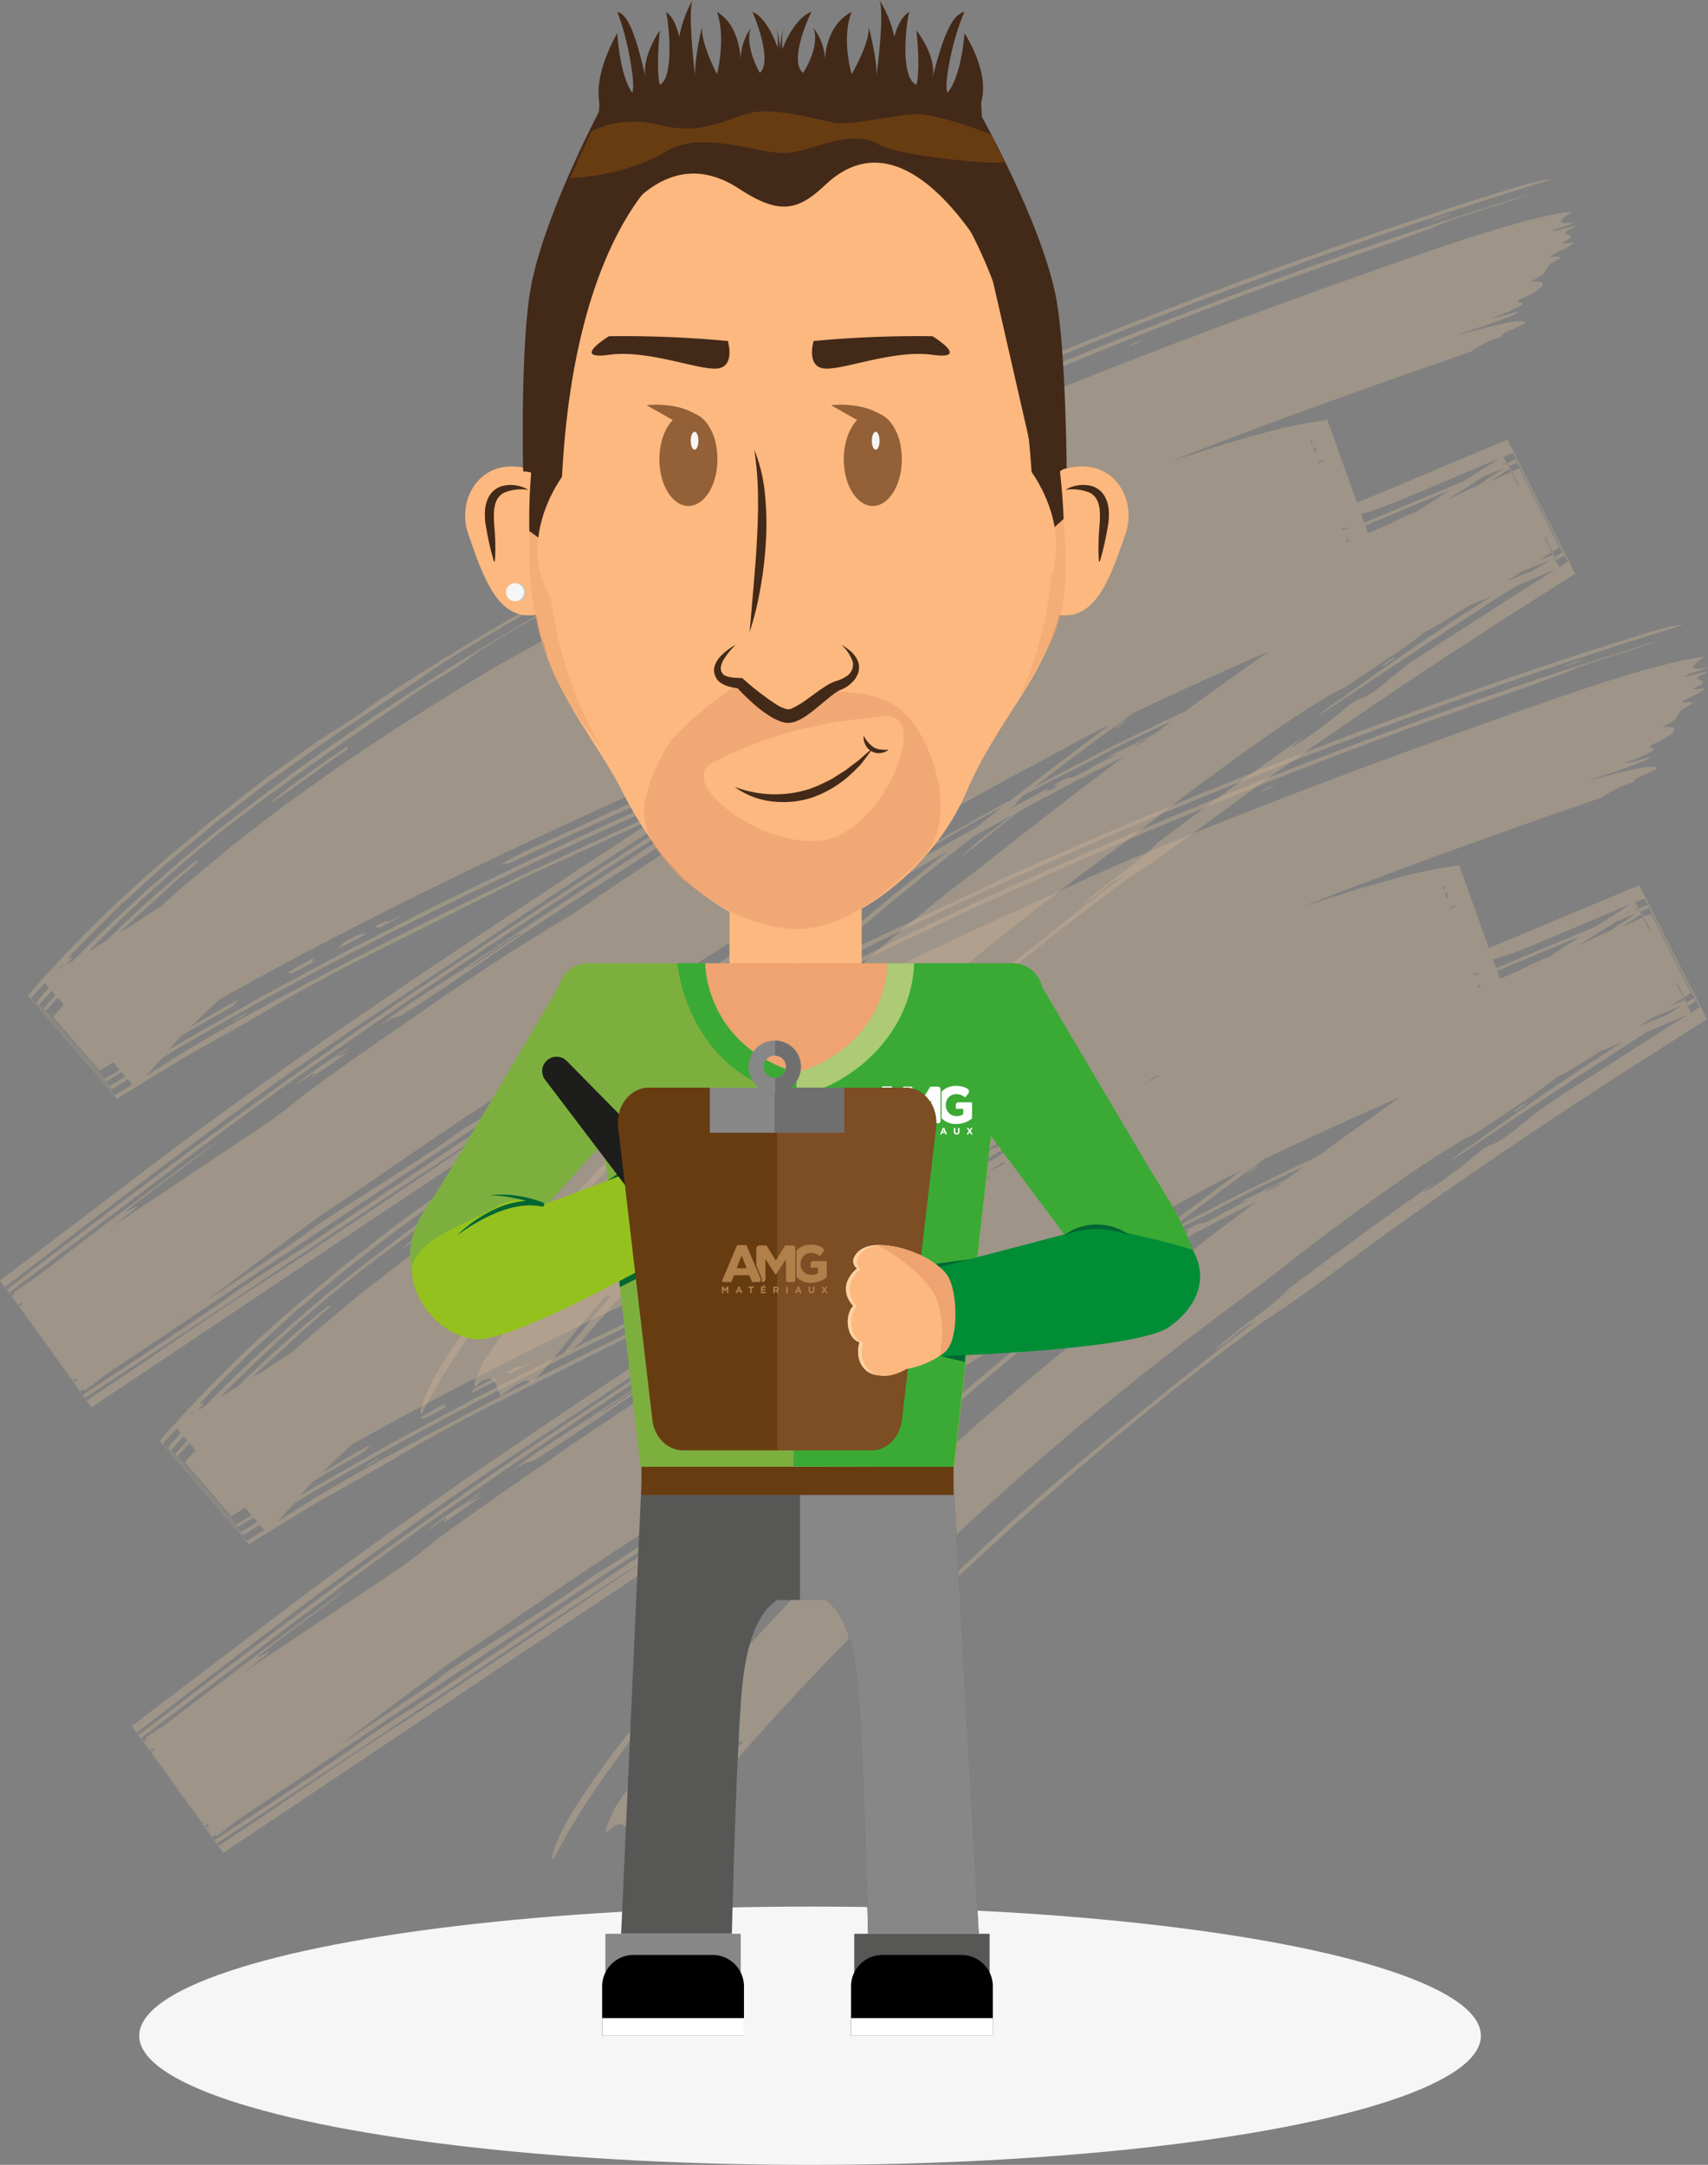 <svg xmlns="http://www.w3.org/2000/svg" width="341.816" height="433.262" viewBox="0 0 341.816 433.262">
  <rect x="0" y="0" width="341.816" height="433.262" fill="#808080" stroke="none"/>
  <g id="Group_338" data-name="Group 338" transform="translate(-149.184 -180.467)">
    <g id="Group_332" data-name="Group 332" transform="translate(37.232 23.281)">
      <g id="Group_315" data-name="Group 315" transform="translate(111.952 193.114)" opacity="0.63">
        <path id="Path_267" data-name="Path 267" d="M391.044,292.338c-1.3.831-2.6,1.713-2.484,1.928C389.832,293.514,391.288,292.626,391.044,292.338ZM260.307,327.912c.915.129-3.72,2.8-3.678,2.289C257.862,329.433,258.593,328.87,260.307,327.912Zm-36.138,79.477c3.725-4.849,9.358-10.633,14.751-16.231,4.151-4.254,7.485-7.964,13.2-13.216-4,4.12-8.715,9.067-13.578,14.167Zm29.751-31.125a107.075,107.075,0,0,1,8.1-7.753C260.536,370.291,256.909,373.407,253.921,376.263Zm50.365-43.906a50.877,50.877,0,0,1,5.724-4.9c2.479-1.885,5.218-3.891,7.337-5.56-1.418,1.294-3.736,3.194-6.179,5.118S306.193,330.945,304.285,332.357ZM410.617,275.63c-4.14,2.205-15.224,6.47-20.372,8.592C396.712,281.432,402.967,278.685,410.617,275.63Zm-75.846,31.292a13.68,13.68,0,0,1,2.975-2.246A18.525,18.525,0,0,1,334.772,306.922Zm-152.93,64.234c-1.532,1.308-5.815,4.221-7.495,5.3-.242-.085.876-.851.414-.828-.356,0-3.071,2.189-3.53,2.281,2.138-2.056,6.916-4.853,10.478-7.513.54.006-2.143,1.622-2.449,2.052A17.48,17.48,0,0,0,181.841,371.156ZM262.7,309.833c-2.806,1.1-3.9,1.789-6.705,2.895-1,.442-1.138.384-.554.137A72.766,72.766,0,0,1,262.7,309.833Zm-77.566,37.851c-.332.529-3.033,1.781-5.395,2.954a6.635,6.635,0,0,1,1.052-1.21C183.726,347.858,184.294,347.67,185.129,347.684Zm1.607-1.278,2.705-1.328c-.473.676,1.788-.485,3.259-1.116-1.069.69-3.372,1.764-4.863,2.586C187.218,346.539,187.7,346.273,186.735,346.406ZM174.9,352.545c-.543.562-.542.69.027.677-1.324.769-2.851,1.6-4.8,2.582.371-.494-.565-.066-.562-.3A54.652,54.652,0,0,1,174.9,352.545Zm-14.888,8.2c-1,.69-.92.991-1.53,1.539-6.429,3.667-10.356,5.8-16.633,9.779.279-.476,1.035-1.142,1.461-1.676,1.4-.762,2.769-1.587,4.145-2.419,1.4-.8,2.788-1.633,4.176-2.463C154.409,363.843,157.182,362.184,160.014,360.742Zm-20.728,12.831-6.077,3.743-12.569-14.6a227.854,227.854,0,0,1,30.717-29.748c.077.114-.151.549.574-.012-1.917,1.8-4.428,3.848-7.036,6.313l-4.123,3.733c-1.411,1.279-2.886,2.534-4.256,3.931-2.771,2.747-5.6,5.406-8.049,7.983-2.4,2.647-4.546,5.059-6.193,7.01-.367.357-.76.76-1.167,1.191L132.882,376.8C135.756,375.136,139.224,372.811,139.286,373.573Zm26.446-51.705a68.456,68.456,0,0,1,6.774-5.377c2.758-1.976,5.808-4.228,8.968-6.251l.085.572c-2.705,1.735-5.449,3.855-8.166,5.782C170.693,318.551,168.027,320.333,165.732,321.868Zm-4.443,41.671c.092.23-1.262.982-2.593,1.725C158.484,365.077,160.382,364.129,161.289,363.539ZM337.349,230.3a24.478,24.478,0,0,1,3.422-1.456C340.741,229.115,338.067,230.135,337.349,230.3Zm65.105-26.617a26.084,26.084,0,0,1-4.06,1.4A26.04,26.04,0,0,1,402.454,203.686ZM155.86,389.008c-2.466,2.019-5.75,4.464-9.109,6.948-3.342,2.5-6.753,5.044-9.5,7.232-.39.793,3.313-2.041,1.632-.341-4.945,3.875-11.039,8.422-15.53,12.092a115.28,115.28,0,0,0,13.272-9.319c-5.781,4.745-13.157,10.457-20.927,16.384l11.125,15.424c7.531-4.979,15.437-10.108,22.728-14.84-5.493,4.2-12.642,9.152-20.692,14.515,13.729-8.862,30.219-19.571,43.652-28.859.8-.553,2.112-1.665,3.015-2.271,4.763-3.179,10.2-6.619,15.364-9.9s10.045-6.451,13.651-9.206c3.382-1.9,7.284-4.551,11.347-7.261s8.256-5.547,12.166-7.928c2.139-1.3,4.1-2.133,6.2-3.477,3.744-2.417,5.617-4.458,9.164-6.579a25.3,25.3,0,0,1,3.666-1.733c.225-1.312,10.774-7.546,16.934-11.465,1.592-.793.314.12,1.087-.136,3.385-2.181,6.046-3.477,8.808-5.332,1.138-.459-2.827,2.082-5.137,3.56-4.472,2.887-9.678,6.114-14.914,9.548-5.244,3.417-10.59,6.872-15.448,9.959C203.679,388.361,165.8,414.1,128.1,439.32L114.305,420.2C128.106,409.584,142,399.042,155.86,389.008ZM267.4,396.142A430.107,430.107,0,0,1,299.508,366.2c12.15-10.354,25.18-20.645,37.163-29.976a17.2,17.2,0,0,0-3.848,2.619,31.629,31.629,0,0,1-4.363,3.209,96.581,96.581,0,0,1,8.174-6.591c3.07-2.342,5.935-4.586,6.992-5.978,9.887-7.277,17.72-13.223,27.906-20.243,2.74-1.729-1.716,1.323-.916,1.148a90.3,90.3,0,0,0,11.357-8.456c2.3-1.535,2.026-.83,4.1-2.161,3.011-1.907,4.814-3.9,7.933-6.1,2.952-2.091,8.521-5.581,12.676-8.245l8.472-5.487,10.559-6.668-11-21.777-1.572.65c-9.5,3.911-19.4,8.281-24.36,10.157-1.748.66-3.387,1.082-5.082,1.722-3.781,1.416-14.04,5.652-18.753,7.79-2.424,1.121-4.031,2.208-6.274,3.257-5.213,2.388-11.878,5.177-18.711,8.25-2.867,1.277-5.512,2.8-8.449,4.205l-4.427,2.149q-2.234,1.067-4.46,2.226l-9.012,4.627c-3.05,1.522-6.03,3.214-9.065,4.842-3.02,1.653-6.08,3.272-9.094,4.966l-9,5.148c-3,1.712-6,3.413-8.914,5.193l-8.748,5.24q-2.17,1.3-4.323,2.591l-4.228,2.63-12.6,7.884c-4.253,2.691-8.5,5.5-12.788,8.281-8.6,5.55-17.125,11.331-25.471,16.939,7.593-4.452,16.691-10.464,24.839-15.682,4.339-2.791,9.386-6.27,14.539-9.482,2.866-1.75.675.191,1.652-.268,7.125-4.411,13.1-7.776,15.162-10.105,3.505-1.986,4.912-3.049,9.033-5.462,3.023-1.642-1.353,1.367.594.47l6.813-4.087,7.518-4.318,7.982-4.571,8.4-4.573c5.631-3.145,11.515-6.07,17.232-9.029,2.847-1.5,5.742-2.825,8.54-4.206,2.81-1.352,5.552-2.717,8.232-3.968,4.958-2.279,9.39-4.355,11.343-5.953,2.054-.849.6.386,2.8-.516,21.183-9.06,41.339-17.338,61.19-25.663l9.709,19.217c-16.43,10.327-32.474,20.9-48.76,31.851.483-.82,2.877-2.26,4.447-3.4,7.82-5.73,20.961-14.865,32.345-21.893q5.606-3.415,11.6-7.162l-9.076-17.964c-14.488,5.926-30.309,12.52-46.181,19.3-12.566,5.42-27.638,11.863-38.974,17.585l-4.711,2.319c-1.6.842-3.125,1.657-4.213,2.27-2.116,1.189-2.964,2.044-4.979,3.2-1.319.754-2.928,1.488-4.3,2.164a9.326,9.326,0,0,0-2.844,1.885c2.451-1.358,5.15-2.661,7.891-3.98l8.212-3.956a151.785,151.785,0,0,0,13.892-7.022l8.973-4.027c2.9-1.287,5.725-2.5,8.514-3.48a38.434,38.434,0,0,0,4.546-2.257c1.572-.568,3.562-1.337,5.8-2.231s4.717-1.861,7.265-2.9c5.1-2.088,10.466-4.356,14.7-6.213,1.606-.711,3.486-1.72,5.121-2.4,1.967-.815,4.249-1.534,6.215-2.354,2.387-1,4.32-2.076,6.814-3.153,1.372-.592,2.532-.875,3.95-1.46,1.35-.555,2.531-1.231,3.973-1.847l.787-.335,8.007,15.847-11.814,7.591c-4.063,2.651-7.926,5.137-10.536,6.742a40.331,40.331,0,0,1-4.621,2.628,70.863,70.863,0,0,1-6.686,4.864l-8.9,5.966a70.694,70.694,0,0,0-6.98,3.979c-2.681,1.7-5.757,3.7-9.142,6.117-5.582,3.9-12.242,8.775-17.709,12.913-3.093,2.4-6.7,5.315-12.09,9.337-8.334,6.11-17.606,13.228-25.814,19.842-14.98,12.093-29.464,25.063-43.243,38.441a562.617,562.617,0,0,0-38.649,41.07c-.827.395-3.082,2.433-2.824,1.531,1.894-2.348,3.335-4.146,4.763-5.806L234,420.462c.492-.927-1.026.547-.353-.79-1.321,1.5-2.724,3.118-4.107,4.8l-2.11,2.514c-.689.844-1.378,1.684-2.055,2.511-2.736,3.289-5.209,6.364-7.217,8.375-.4-1.8-3.466.413-6.01,2.477-.826-1.76-.924-4.293-3.391-3.315-.572.222-1.655,1.6-1.846,1.283a3.758,3.758,0,0,1,.431-1.923c.371-.906.875-1.985,1.276-2.9,6.9-10.289,14.562-19.121,22.624-27.967,8.595-9.319,17.2-18.587,26.674-27.705,3.989-3.825,8.4-7.742,12.691-11.636,9.464-8.609,18.5-16.606,29.38-25.412,3.145-2.571,6.487-4.952,9.631-7.448C333.925,314.033,360,294.76,386.2,277.346c9.643-6.462,20.123-13.005,28.445-18.4l1.63-1.049,5.209,10.31c-6.508,2.724-13.313,5.221-19.732,7.9-23.551,9.835-51.741,21.37-73.536,32.783-2.826,1.466-5.73,3.179-8.649,4.682-27.248,14.537-54.416,30.929-78.5,46.921-1.674,1.1-2.87,2.078-4.6,3.232-6.129,4.135-13.21,8.47-18.9,12.68-16.738,10.383-32.389,22-49.346,32.949-4.986,3.217-8.539,5.366-13.229,8.615-9.163,6.316-18.765,12.741-28.387,19.139l-10.676-14.8,29.644-22.585c4.461-2.838,16.16-11.238,24.234-17.348,1.454-1.107,2.558-2.143,3.921-3.129,4.218-3.07,8.531-6.141,12.9-9.183,4.383-3.018,8.789-6.045,13.138-9.106,4.814-3.312,9.67-6.5,14.323-9.49,4.676-2.955,9.169-5.683,13.206-8.159,20.455-14.136,42.423-27.572,63.04-40.234.309-.623-2.46,1.187-4.224,2.205-1.642.7,1.778-1.553-.08-.768l-26.089,15.471c-3.459,2.031-7.24,4.454-11.175,7s-7.972,5.315-12.027,7.9c-7.5,4.752-14.587,9.283-21.007,13.524-4.009,2.67-7.958,5.458-11.87,8.094s-7.733,5.2-11.44,7.508c-1.461.634-1.483-.044-5.177,2.622,5.734-4.557,11.592-8.018,18.189-12.357,28.477-19.048,64.247-42.354,95.124-60.129,2.07-1.44-1.586.34,2.573-2.139,2.866-1.779.831-.165,1.1-.045,8.738-5.253,17.326-10.257,25.875-15.115l12.8-7.222,12.739-7.254c1.654-.942,3.214-2.027,4.791-2.934.983-.567,2.016-.907,3.222-1.574,3.267-1.808,7.433-4.174,11.97-6.756l6.312,17.617-4.395,1.027c-1.491.353-2.971.645-4.553,1.138-3.119.91-6.221,1.738-9.191,2.631-5.955,1.883-11.3,3.415-14.826,4.432-1.2.734-5.112,1.925-7.436,2.847-2.583.864-1.091-.344-5.071,1.28-2.962,1.012-1.439.825-2.318,1.284-4.023,1.371-7.442,3.082-9.64,3.315-3.024,1.58-6.387,2.644-11.335,4.477-5.612,2.044-11.46,4.455-17.436,6.868-5.988,2.384-12.026,4.992-18.035,7.428-22.8,9.4-43.1,18.575-64.315,28.392.26-.426-.677-.077-1.639.285,4.149-2.61,10.2-5.051,15.391-7.493,7.4-3.51,15.619-7.057,23.8-10.7,4.091-1.817,8.228-3.536,12.252-5.28,4.036-1.721,7.961-3.467,11.758-5.036,2.466-1.036,4.972-2.248,7.3-3.221,4.244-1.769,7.965-3.1,11.8-4.681,2.076-.866,4-1.864,6.22-2.783,7.587-3.194,14.975-5.805,22.19-8.512l10.792-3.9,10.727-4.008c-5.727,1.562-11.578,3.769-17.614,5.841,4.169-1.62,8.645-3.344,13.3-5.011,4.661-1.6,9.475-3.32,14.308-4.872l7.238-2.273c1.2-.367,2.4-.776,3.584-1.106l3.534-.987,3.479-.98c1.145-.316,2.3-.682,3.382-.9l6.392-1.491-4.965-13.858-5.329,3.092a60.849,60.849,0,0,0,5.5-2.788l4.732,13.209a72.093,72.093,0,0,0-7.146,1.844c-3.309.848-6.72,1.792-10.181,2.719L353.6,274.216c-3.582,1.122-7.2,2.4-10.858,3.62s-7.339,2.541-11.038,3.882c-14.817,5.279-29.839,11.237-44.317,17.1-21.63,8.8-44.9,18.976-64.635,28.162-23.585,10.984-46.714,22.466-69.726,35.5-7.16,3.913-14.059,8.35-21.166,12.691l-9.3-10.8a263.034,263.034,0,0,1,27.349-27.191l7.27-6.059c1.195-1.024,2.44-1.962,3.672-2.912l3.689-2.838c4.86-3.847,9.888-7.268,14.749-10.747,2.827-1.958,5.54-3.708,8.13-5.448l3.834-2.55c1.265-.833,2.54-1.609,3.8-2.408l7.581-4.777c2.565-1.6,5.232-3.155,8.01-4.838,2.665-1.6,5.63-3.163,8.554-4.788l10.63-6.071,11.912-6.6c4.124-2.191,8.319-4.438,12.491-6.6,4.193-2.118,8.342-4.2,12.336-6.143l11.268-5.325c3.772-1.76,7.6-3.474,11.5-5.248,7.806-3.475,15.164-7.07,22.987-10.347,22.08-9.336,48.125-19.084,70.481-27.022,15.346-5.482,34.243-12.2,43.763-13.269-2.528,1.768-3.507,2.781.825,2.128-.884.444-3.818,1.221-4.681,1.675-.07.508,4.609-1.233,4.549-.718-5.4,2.166,2.282.881-2.631,3.137-.469.611,2.071-.21,2.2.122-.759.774-3.624,1.885-4.768,2.732.57.108,2.126-.22,2.2.114.054.259-1.945,1.115-2.416,1.708-.868,1.089-.169,1.52-3.68,3.15,3.881-.419,3.408,1.2-2.046,3.543-1.241.9.808.358.439,1.053a25.556,25.556,0,0,1-5.77,2.508c.218.377,3.931-.987,5.064-1.069-.86,1.049-9.569,3.559-12.582,4.777,6.372-1.755,13.226-3.676,13.991-2.572-1.565,1.019-5.528,2.308-4.669,2.691a21.935,21.935,0,0,0-6.342,3.11c-33.14,11.423-64.32,22.9-97.348,37.336-18.63,8.177-36.262,16.57-53.312,25.487s-33.52,18.364-49.619,28.823c-12.494,8.133-24.3,17.117-33.325,23.89-1.684,1.26-3.071,2.224-4.61,3.427-5.174,3.972-10.376,8.961-15.27,13.557l-4.394,4.305a23.2,23.2,0,0,0-3.189,3.67c-2.059,2.316-4.134,4.544-6.206,6.737l-18.674-21.686,8.856-5.22c2.944-1.727,5.841-3.6,8.8-5.336,1.558-.942,3.022-2.065,4.869-3.178,8.354-5.162,17.784-9.706,26.823-14.55l14.538-7.526c2.395-1.268,4.827-2.463,7.3-3.675l7.562-3.671c3.071-1.458,6.21-2.858,9.488-4.3,8.05-3.613,16.241-7.421,24.5-11.009l12.317-5.437,12.184-5.24c4.347-1.9,8.979-3.843,13.4-5.724s8.633-3.724,12.236-5.206c3.91-1.624,8.619-3.294,12.614-4.978,1.446-.607,2.7-1.307,4.038-1.824,3.138-1.234,6.739-2.593,10.355-3.953l5.379-2.019,5.1-1.859,9.679-3.534,10.236-3.5,4.141-1.42,4.237-1.362,8.289-2.647c2.742-.8,5.4-1.53,7.821-2.2l3.465-.928,3.312-.686c2.069-.411,3.807-.635,5.732-.984l9.835,27.452-.722.374c-5.02,2.665-9.654,5.387-14.352,8.157s-9.473,5.562-14.7,8.5c-15.258,8.429-31.957,18.324-48.642,28.323-21.957,13.083-44.967,26.745-64.624,40.008-2.743,1.827-5.209,3.752-8.019,5.577-2.323,1.515-4.291,2.567-6.587,4.022-5.176,3.281-10.2,6.989-15.5,10.522-5.1,3.44-10.427,6.815-15.449,10.224C181.8,399.741,165.777,411.651,150,423.721c-2.105,1.56-.909.492-1.065.252-2.544,1.744-1.248,1.438-2.807,2.655-2.622,1.919-1.089.343-3.975,2.441L128.94,439.155l-14.212-19.7,68.4-45.642,16.9-11.249,16.733-11.023,8.25-5.444,8.218-5.329c5.454-3.525,10.783-7.076,16.157-10.445l13.523-8.278,13.837-8.267c9.333-5.49,18.835-11,28.621-16.276a639,639,0,0,1,60.855-28.949c11.663-4.84,22.453-9.174,33.509-13.862l13.9-5.826L427.193,275.7c-10,6.334-21.285,13.486-32.45,20.935s-22.264,15.107-32.065,22.2c-8.021,5.844-17.193,12.871-24.825,17.721-10.871,8-22.1,16.921-32.906,26.076s-21.194,18.535-30.489,27.356C271.906,392.375,267.408,396.768,267.4,396.142Zm-.717-71.469c1.791-1.055,4.627-2.507,4.239-2.725C269.076,323.024,266.828,324.254,266.685,324.673ZM188.893,373.9c4.836-3.017,12.441-8.157,16.357-11.065C200.276,366.274,192.287,371.126,188.893,373.9Zm-10.239,6.763c2.35-1.462,5.357-3.158,5.606-3.9A35.313,35.313,0,0,0,178.655,380.665Zm-21.9,14.627c.673-.295,3.076-1.814,3.05-2.083A16.911,16.911,0,0,0,156.751,395.292ZM124.215,417a8.766,8.766,0,0,0,2.535-1.768A10.766,10.766,0,0,0,124.215,417ZM355.3,265.267c5.389-3.052,11.778-6.186,14.387-8.414-7.582,4.291-15.057,8.287-21.969,12.235s-13.355,7.671-18.978,11.215C335.1,277.25,346.138,270.484,355.3,265.267Zm-29.734,16.768c-4.863,2.963-7.851,4.423-11.068,6.609A118.868,118.868,0,0,0,325.563,282.035Zm-25.8,15.238c-1.984,1.162-5.879,3.293-7.334,4.46C293.867,301,299.169,297.981,299.758,297.273Zm49.62-29.521c3.3-1.919,8.546-4.33,9.579-5.7-7.043,3.433-18.27,10.3-24.439,14.185C338.217,274.614,344.069,270.82,349.378,267.752Zm-143.9,86.812c1.636-.531,7.363-4.783,10.716-6.775C215.885,347.124,208.859,352.454,205.482,354.564Zm-9.19,89.325c-.38-.152-.119-1.349.6-3.241a47.632,47.632,0,0,1,3.476-6.707,165.955,165.955,0,0,1,10.478-14.708c6.669-8.633,14.737-17.762,21.486-24.882,5.823-6.223,12.6-13.4,17.937-18.516,1.669-1.584,3.33-2.978,5.02-4.535,2.744-2.486,5.229-5.171,8.162-7.808,11.82-10.8,24.91-21.681,37.784-31.979,3.412-2.7,6.629-5.562,10.146-8.273,12.953-10.135,26.358-20.233,40.157-30.131,13.532-9.71,27.724-19.1,40.948-27.837,3.364-2.2,6.7-4.438,10.086-6.615l10.163-6.538,11.3,22.368c-9.421,3.985-18.892,7.962-28.4,11.846-16.12,6.622-30.993,12.717-46.75,20.125-17.424,8.195-35.548,17.844-54.812,29.121-3.068,1.789-5.782,3.694-8.817,5.515-23.7,14.321-46.781,29.381-70.119,44.73-11.634,7.762-23.381,15.476-35.208,23.444l-36.026,24.143-13.664,9.1-18.293-25.361,30.727-23.35c12.391-9.382,24.968-18.4,37.835-27.294,12.9-8.845,26.013-17.665,39.586-26.535l7.906-5.29,8-5.259c24.664-16.026,50.382-31.209,75.24-45.985,5.3-3.116,11.481-6.866,17.936-10.577l19.207-11.088,25.254-14.24,9.034,25.215-3.842.884-1.918.432c-.644.15-1.259.26-1.953.474l-8.084,2.271c-2.7.781-5.423,1.688-8.11,2.511l-4.031,1.251c-1.34.415-2.681.89-4.016,1.326-3.837,1.288-7.547,2.355-11.308,3.695-2.7.989-5.239,2.085-7.94,3.087l-6.865,2.54-6.821,2.6c-4.539,1.727-9.08,3.4-13.592,5.19L290.609,304.3l-13.655,5.511c-4.594,1.824-9.165,3.853-13.8,5.832s-9.3,4.016-13.95,6.141l-14.054,6.33q-7.014,3.251-14.088,6.448l-3.314,1.515-3.257,1.587-6.431,3.2-12.561,6.3-12.025,6c-3.88,1.958-7.624,4.012-11.529,6.128-2.775,1.543-5.6,3.252-8.443,4.919-3.191,1.846-6.538,3.722-9.889,5.6-1.665.949-3.378,1.846-4.985,2.831l-4.776,2.906-8.47,5.208-17.829-20.7a262.2,262.2,0,0,1,29.813-29.168l6.833-5.7,6.926-5.424,3.456-2.687c1.148-.9,2.338-1.712,3.5-2.565q3.515-2.53,7.033-5c2.407-1.7,4.91-3.067,7.331-4.72,2.544-1.681,4.843-3.551,7.31-5.109,15.764-10.3,32.007-19.569,48.541-28.45,3.709-1.954,7.236-4.116,11.012-6.091,7.1-3.613,14.749-7.231,22.226-10.648l9.175-4.331c3.1-1.46,6.214-2.964,9.312-4.337,17.538-7.824,38.628-16.639,59.895-24.779s42.7-15.635,60.809-21.276c3.772-1.19,9.984-3.177,11.622-2.973-18.552,5.693-37.054,12.011-55.7,18.826-18.619,6.824-37.3,14.133-55.848,22.027-37.087,15.793-73.822,33.628-108.233,54.644-1.478.877-2.738,1.728-3.985,2.612s-2.5,1.753-3.952,2.706c-5.643,3.618-11.425,7.577-17.325,11.5-5.8,4.113-11.736,8.181-17.339,12.652l-4.034,3.126c-1.393,1.056-2.756,2.262-4.183,3.425l-4.331,3.6-2.212,1.84c-.74.62-1.452,1.3-2.183,1.948l-4.388,3.975-2.2,2-1.1,1-1.061,1.059c-2.814,2.841-5.642,5.616-8.3,8.435-1.241,1.758,2.424-1.657-1.095,2.069-4.011,4.25,1.408-1.858-1.087.393-1.837,1.871-3.712,3.869-5.617,5.956l16.757,19.46c3.821-2.3,7.766-4.808,11.727-7.319,1.96-1.278,4-2.475,6.03-3.648s4.038-2.335,6.026-3.444c20.863-11.58,45.455-24.053,70.028-35.317,14.877-6.874,29.828-13.713,43.76-19.284,6.232-2.709,12.922-5.927,18.5-8.4l2.252-.964c5.555-2.227,11.268-4.563,17.147-6.839l8.928-3.407c3.005-1.15,6.04-2.31,9.116-3.4l9.283-3.363c3.113-1.152,6.263-2.162,9.419-3.26,6.315-2.219,12.693-4.186,19.069-6.173l8.392-2.368c2.694-.669,5.245-1.2,7.756-1.794l-7.9-22.061c-23.355,13.085-46.27,26.245-66.76,38.392-2.26,1.315-4.636,2.585-6.863,3.921-29.318,17.183-60.332,36.463-87.674,54.99-14.666,9.986-29.788,19.693-43.963,29.8-18.834,13.432-37.919,28.237-56.247,42.344l16.36,22.681,4.684-3.12c8.013-5.329,16.142-11.05,22.768-15.459,5.657-3.784,11.294-7.266,16.781-10.923,14.21-9.5,28.684-19.283,42.145-28.373-23.081,14.664-46.031,30.58-70.117,46.425l-16.6,10.947-15.65-21.7c10.276-7.845,20.789-15.881,31.316-23.765,19.422-14.514,38.356-28.031,58.975-41.682l9.114-6.074,9.409-6.2c6.285-4.2,12.686-8.307,18.827-12.281,21.584-13.853,43.688-27.407,66.051-40.67s45.067-26.089,67.736-38.726l7.5,20.947-6.309,1.42c-1.029.2-2.171.571-3.26.863l-3.3.927c-4.381,1.154-8.85,2.68-13.276,4.056q-13.3,4.341-26.513,9.234c-4.4,1.572-8.776,3.259-13.142,4.93s-8.73,3.313-13.052,5.065l-12.96,5.171-12.839,5.32c-20.493,8.584-41.032,17.677-60.759,26.956-19.684,9.354-38.531,18.93-55.608,28.433-4.61,2.65-9.26,5.222-13.782,7.889-4.46,2.737-8.88,5.466-13.221,8.2l-15.072-17.5,5.885-6.743a323.261,323.261,0,0,1,37.229-32.905c18.86-14.548,38.816-27.229,59.575-39.172s42.493-22.845,65.318-33.21c41.837-18.94,89.684-37.265,130.843-49.655-5.11,1.926-10.5,3.294-15.7,5.169-1.876.682-3.36,1.406-5.245,2.089-11.872,4.326-25.06,8.695-38.532,13.775q-18.048,6.78-36.4,14.436-18.394,7.6-37.22,16.174c-4.086,1.86-8.185,3.712-12.116,5.605s-7.762,3.657-11.265,5.446c-14.336,7.085-28.272,13.954-40.55,20.943l-6.272,3.586c-2.216,1.274-4.372,2.633-6.091,3.712-2.017,1.283-3,2.217-5.3,3.7-2.4,1.509-5.009,3.062-7.417,4.6-1.969,1.275-3.831,2.677-5.774,3.955-10.948,7.437-22.938,15.7-34.218,24.573a289.268,289.268,0,0,0-30.055,27.729l-6.089,6.717,14.045,16.31c5.061-3.073,10.092-6.206,15.2-9.26l15.6-8.871,15.86-8.522,16.028-8.174c3.72-1.89,7.511-3.676,11.271-5.521,3.779-1.812,7.522-3.7,11.344-5.455,7.632-3.525,15.23-7.158,22.959-10.548l11.561-5.161,11.641-5.005c7.743-3.382,15.581-6.534,23.374-9.778,3.9-1.607,7.832-3.131,11.744-4.7s7.823-3.13,11.756-4.6l11.768-4.49L335.71,283.9c3.919-1.463,7.854-2.759,11.773-4.118l5.876-2.013,5.866-1.862,5.854-1.86,5.794-1.633c3.926-1.206,7.544-1.9,11.238-2.77l-6.934-19.354-16.4,9.237-8.042,4.536L342.8,268.65c-8.269,4.79-16.646,9.468-25.97,15-6.089,3.581-13.18,7.577-16.867,10.042-2.71,1.78-2.148,1.228-2.581,2.042-3.226.944-14.608,8.136-24.134,14-14.595,8.823-31.632,19.615-48.727,30.771-17.108,11.138-34.177,22.8-49,33.082-6.154,4.221-11.929,8.486-17.659,12.68-5.677,4.251-11.3,8.455-16.94,12.774l-27.111,20.523,14.733,20.426c9.036-5.943,17.854-11.765,26.018-17.338,2.126-1.452,4.06-2.934,6.051-4.282,4.88-3.276,9.927-6.337,14.755-9.578l13.21-8.912,13.169-8.817,13.187-8.824,13.352-8.735c16.182-10.589,31.769-20.652,47.823-30.511C292.895,332.8,311,322.479,326.7,314.3l7.583-3.934,7.64-3.71c5.054-2.5,10.194-4.8,15.281-7.131,20.758-9.388,43.1-18.321,65.748-27.72l-8.7-17.222-10.122,6.393c-3.416,2.158-6.82,4.408-10.239,6.618-14.957,9.782-29.7,20.209-44.379,30.205,7.649-6.048,17.855-12.738,26.841-18.889,2.06-1.435,4.054-3.008,6.126-4.38,2.795-1.866,5.549-3.627,8.293-5.379,2.76-1.725,5.505-3.449,8.261-5.277,4.748-3.174,9.507-6.444,14.564-9.721l.283-.181,9.344,18.5c-11.788,5-25.458,10.438-38.707,16.022-15.747,6.628-28.908,12.312-44.846,19.861-4.876,2.235-9.48,4.9-14.028,7.142l-4.476,2.221-4.564,2.427-9.308,5.032c-3.08,1.762-6.129,3.55-9.088,5.295-2.953,1.76-5.833,3.427-8.49,5.16-5.571,3.116-9.982,5.761-14.361,8.482-4.354,2.788-8.687,5.626-14.146,9.039-3.3,2.036-6.611,4.219-9.946,6.392l-10.008,6.57c-6.659,4.385-13.189,8.9-19.434,13.107a101.065,101.065,0,0,0,10.259-6.341l6.953-4.615,7.095-4.611c4.78-3.081,9.622-6.294,14.647-9.429,19.469-12.36,40.025-24.454,59.55-34.843,3.105-1.74-.415.64,2.147-.6,2.866-1.556-1.355.083,1.052-1.189,3.176-1.763,1.951-.585,3.765-1.438,3.23-1.669,3.931-2.24,6.963-3.672,2.759-1.5-2.266.811.529-.742,3.011-1.408,5.608-2.691,8.257-3.994s5.343-2.635,8.624-4.012c-3.437,1.966-10.64,4.942-13.078,6.555,2.3-.818,9.5-4.592,13.618-6.407,3-1.41-.759-.058,2.215-1.53,15.922-7.21,32.273-13.986,48.665-20.745,3.522-1.5-.435.609,2.232-.407,2.522-1.114,3.835-2.126,6.272-3.222,2.768-1.245,7.478-3.041,11.908-4.837l-10-19.789-2.082,1.306c-12.066,7.556-26.239,16.76-38.32,25.025l-5.243,3.613-5.376,3.813-11.693,8.22c-3.3,2.358.559-1.084-3.114,1.613-5.733,3.867-3.1,2.811-5.905,4.9-3.056,2.134.4-.561-1.072.326-6.99,5.073-15.389,11.2-22.783,17a10.075,10.075,0,0,0-2.817,2.795,642.816,642.816,0,0,0-66.63,57.367c-6.3,6.241-12.38,12.723-18.2,19.074-4.816,5.241-10.221,10.945-14.962,16.9-1.393,1.719-2.646,3.472-3.917,5.163l-3.753,5.208A139.389,139.389,0,0,0,196.292,443.889Z" transform="translate(-111.952 -196.793)" fill="#fcd2a2" opacity="0.39"/>
        <path id="Path_268" data-name="Path 268" d="M420.122,390.621c-1.3.831-2.6,1.713-2.485,1.928C418.91,391.8,420.366,390.909,420.122,390.621ZM289.385,426.195c.915.129-3.72,2.8-3.678,2.289C286.939,427.716,287.671,427.153,289.385,426.195Zm-36.138,79.477c3.725-4.849,9.358-10.633,14.751-16.231,4.151-4.254,7.485-7.964,13.2-13.216-4,4.12-8.714,9.067-13.577,14.167ZM283,474.547a107.076,107.076,0,0,1,8.1-7.753C289.614,468.574,285.987,471.69,283,474.547Zm50.365-43.906a50.929,50.929,0,0,1,5.723-4.9c2.48-1.885,5.219-3.891,7.338-5.56-1.418,1.294-3.736,3.194-6.179,5.118S335.271,429.228,333.363,430.64ZM439.7,373.913c-4.14,2.205-15.225,6.47-20.372,8.592C425.79,379.715,432.045,376.968,439.7,373.913ZM363.85,405.2a13.681,13.681,0,0,1,2.975-2.246A18.528,18.528,0,0,1,363.85,405.2Zm-152.93,64.234c-1.532,1.308-5.815,4.221-7.495,5.3-.243-.085.876-.851.413-.828-.356,0-3.071,2.189-3.53,2.281,2.138-2.056,6.915-4.853,10.478-7.513.54.006-2.143,1.622-2.449,2.052A17.47,17.47,0,0,0,210.919,469.439Zm80.854-61.323c-2.807,1.1-3.9,1.789-6.706,2.895-1,.443-1.137.384-.553.137A72.784,72.784,0,0,1,291.773,408.116Zm-77.566,37.851c-.332.529-3.033,1.781-5.395,2.954a6.639,6.639,0,0,1,1.052-1.21C212.8,446.141,213.372,445.953,214.207,445.967Zm1.607-1.278,2.705-1.328c-.473.676,1.788-.485,3.259-1.116-1.069.69-3.372,1.764-4.863,2.586C216.3,444.822,216.775,444.556,215.813,444.689Zm-11.832,6.139c-.543.562-.542.69.027.677-1.324.769-2.851,1.6-4.8,2.582.371-.493-.565-.066-.562-.3A54.65,54.65,0,0,1,203.981,450.828Zm-14.888,8.2c-1,.69-.92.991-1.531,1.539-6.428,3.667-10.355,5.8-16.632,9.779.279-.476,1.035-1.142,1.461-1.676,1.4-.762,2.769-1.587,4.145-2.419,1.4-.8,2.788-1.633,4.176-2.463C183.487,462.126,186.26,460.467,189.092,459.025Zm-20.728,12.831-6.077,3.743L149.718,461a227.852,227.852,0,0,1,30.717-29.748c.077.114-.152.549.574-.012-1.918,1.8-4.428,3.848-7.036,6.313l-4.123,3.733c-1.411,1.279-2.886,2.534-4.256,3.931-2.772,2.747-5.6,5.405-8.049,7.983-2.4,2.647-4.546,5.059-6.193,7.01-.367.357-.76.76-1.167,1.191l11.775,13.674C164.834,473.419,168.3,471.094,168.364,471.856Zm26.446-51.705a68.461,68.461,0,0,1,6.774-5.377c2.758-1.976,5.808-4.228,8.968-6.251l.085.572c-2.7,1.735-5.449,3.855-8.166,5.782C199.771,416.834,197.105,418.616,194.81,420.151Zm-4.443,41.671c.093.23-1.262.982-2.592,1.725C187.562,463.36,189.46,462.412,190.367,461.822Zm176.06-133.235a24.509,24.509,0,0,1,3.421-1.456C369.819,327.4,367.145,328.418,366.427,328.587Zm65.105-26.617a26.122,26.122,0,0,1-4.06,1.4A26.045,26.045,0,0,1,431.532,301.969Zm-246.6,185.322c-2.466,2.019-5.75,4.464-9.108,6.948-3.343,2.5-6.753,5.044-9.5,7.232-.39.793,3.313-2.041,1.632-.341-4.945,3.875-11.039,8.422-15.53,12.092A115.385,115.385,0,0,0,165.7,503.9c-5.781,4.745-13.157,10.457-20.928,16.384L155.9,535.711c7.531-4.979,15.437-10.108,22.728-14.84-5.493,4.2-12.642,9.152-20.692,14.515,13.729-8.862,30.219-19.571,43.652-28.859.8-.553,2.112-1.665,3.015-2.271,4.763-3.179,10.2-6.619,15.364-9.895s10.045-6.452,13.651-9.207c3.382-1.9,7.284-4.551,11.347-7.261s8.256-5.547,12.166-7.928c2.139-1.3,4.1-2.133,6.2-3.477,3.744-2.417,5.617-4.458,9.164-6.579a25.307,25.307,0,0,1,3.666-1.733c.225-1.312,10.774-7.546,16.934-11.465,1.592-.793.314.12,1.086-.136,3.386-2.181,6.047-3.477,8.809-5.332,1.138-.459-2.827,2.082-5.137,3.56-4.472,2.887-9.678,6.114-14.914,9.548-5.244,3.417-10.59,6.872-15.448,9.959-34.732,22.333-72.607,48.075-110.315,73.292l-13.79-19.119C157.184,507.867,171.074,497.325,184.937,487.291Zm111.542,7.134a430.093,430.093,0,0,1,32.106-29.939c12.15-10.354,25.18-20.645,37.162-29.977a17.222,17.222,0,0,0-3.847,2.619,31.63,31.63,0,0,1-4.363,3.209,96.556,96.556,0,0,1,8.174-6.591c3.07-2.342,5.935-4.586,6.992-5.978,9.887-7.277,17.72-13.223,27.906-20.243,2.74-1.729-1.716,1.323-.916,1.148a90.3,90.3,0,0,0,11.357-8.456c2.3-1.535,2.026-.83,4.1-2.161,3.011-1.907,4.813-3.9,7.932-6.1,2.953-2.091,8.522-5.581,12.677-8.245l8.472-5.487,10.558-6.668-11-21.777-1.572.65c-9.5,3.911-19.4,8.281-24.36,10.157-1.749.66-3.387,1.082-5.082,1.722-3.782,1.416-14.04,5.652-18.753,7.79-2.424,1.121-4.031,2.208-6.274,3.257-5.213,2.388-11.878,5.177-18.711,8.25-2.867,1.277-5.512,2.8-8.449,4.205l-4.427,2.149q-2.234,1.067-4.46,2.226l-9.012,4.627c-3.05,1.522-6.03,3.214-9.065,4.842-3.02,1.653-6.08,3.272-9.094,4.966l-9,5.148c-3,1.712-6,3.414-8.914,5.193l-8.748,5.24q-2.17,1.3-4.323,2.591l-4.228,2.63-12.6,7.884c-4.253,2.691-8.5,5.5-12.788,8.281-8.6,5.55-17.125,11.331-25.472,16.938,7.593-4.452,16.692-10.464,24.839-15.682,4.339-2.791,9.386-6.27,14.539-9.482,2.866-1.75.675.19,1.652-.268,7.125-4.411,13.1-7.776,15.162-10.105,3.505-1.986,4.912-3.049,9.033-5.462,3.022-1.642-1.353,1.367.594.47l6.813-4.088,7.517-4.318,7.982-4.571,8.4-4.573c5.63-3.145,11.515-6.07,17.231-9.028,2.848-1.5,5.743-2.825,8.54-4.206,2.811-1.353,5.552-2.717,8.233-3.968,4.958-2.279,9.39-4.355,11.343-5.953,2.054-.849.6.386,2.8-.516,21.183-9.06,41.339-17.338,61.19-25.663l9.709,19.217c-16.43,10.327-32.474,20.9-48.76,31.851.483-.82,2.877-2.26,4.447-3.4,7.82-5.73,20.961-14.865,32.345-21.893q5.606-3.415,11.6-7.162l-9.076-17.964c-14.487,5.926-30.31,12.52-46.181,19.3-12.566,5.42-27.638,11.863-38.974,17.585l-4.712,2.319c-1.6.842-3.124,1.657-4.212,2.27-2.116,1.189-2.964,2.044-4.979,3.2-1.319.754-2.928,1.488-4.3,2.163a9.328,9.328,0,0,0-2.844,1.885c2.451-1.358,5.15-2.661,7.891-3.979l8.212-3.955a152,152,0,0,0,13.892-7.023l8.973-4.027c2.9-1.287,5.725-2.5,8.514-3.48a38.5,38.5,0,0,0,4.546-2.257c1.572-.568,3.562-1.337,5.8-2.231s4.717-1.86,7.265-2.9c5.1-2.088,10.466-4.356,14.7-6.213,1.607-.711,3.486-1.72,5.121-2.4,1.968-.815,4.249-1.534,6.216-2.354,2.387-1,4.32-2.076,6.814-3.153,1.372-.592,2.532-.875,3.951-1.46,1.35-.555,2.531-1.231,3.973-1.847l.787-.335,8.007,15.847-11.814,7.591c-4.063,2.651-7.926,5.137-10.536,6.742a40.34,40.34,0,0,1-4.621,2.628,70.853,70.853,0,0,1-6.686,4.864l-8.9,5.966a70.575,70.575,0,0,0-6.98,3.98c-2.681,1.7-5.757,3.7-9.142,6.117-5.582,3.9-12.242,8.775-17.709,12.913-3.093,2.4-6.7,5.315-12.09,9.337-8.334,6.11-17.606,13.228-25.814,19.842-14.98,12.093-29.464,25.063-43.243,38.441a562.41,562.41,0,0,0-38.649,41.07c-.827.395-3.082,2.433-2.824,1.531,1.894-2.348,3.335-4.146,4.763-5.806l4.281-5.183c.492-.927-1.026.547-.353-.79-1.321,1.5-2.724,3.118-4.107,4.8l-2.11,2.514-2.055,2.511c-2.736,3.289-5.209,6.364-7.217,8.375-.4-1.8-3.466.413-6.011,2.477-.825-1.76-.923-4.293-3.39-3.315-.572.222-1.655,1.6-1.846,1.283a3.759,3.759,0,0,1,.431-1.923c.371-.906.875-1.985,1.276-2.9,6.9-10.288,14.562-19.121,22.624-27.967,8.595-9.319,17.2-18.587,26.674-27.705,3.989-3.825,8.4-7.742,12.691-11.635,9.464-8.61,18.5-16.607,29.38-25.413,3.145-2.571,6.487-4.952,9.631-7.448,24.31-19.285,50.387-38.558,76.588-55.972,9.643-6.462,20.123-13.005,28.445-18.4l1.63-1.049,5.209,10.31c-6.508,2.724-13.313,5.221-19.732,7.9-23.551,9.835-51.742,21.37-73.536,32.783-2.826,1.466-5.73,3.179-8.649,4.682-27.248,14.537-54.416,30.929-78.5,46.921-1.673,1.1-2.869,2.079-4.6,3.232-6.128,4.135-13.209,8.47-18.9,12.681-16.737,10.383-32.388,22-49.345,32.949-4.986,3.217-8.539,5.366-13.23,8.615-9.163,6.316-18.764,12.741-28.386,19.139l-10.676-14.8,29.644-22.585c4.461-2.838,16.159-11.238,24.234-17.348,1.454-1.107,2.558-2.143,3.921-3.129,4.218-3.071,8.531-6.141,12.9-9.183,4.383-3.018,8.789-6.045,13.138-9.106,4.814-3.312,9.67-6.5,14.323-9.49,4.675-2.955,9.169-5.683,13.206-8.159,20.455-14.136,42.423-27.572,63.04-40.234.308-.623-2.46,1.187-4.225,2.205-1.641.7,1.779-1.553-.079-.768L289.02,418.266c-3.459,2.031-7.24,4.454-11.175,7s-7.972,5.315-12.027,7.9c-7.5,4.752-14.587,9.283-21.008,13.524-4.009,2.671-7.958,5.458-11.87,8.094s-7.733,5.2-11.44,7.508c-1.461.634-1.483-.044-5.177,2.622,5.733-4.557,11.592-8.018,18.189-12.357,28.477-19.048,64.247-42.354,95.124-60.129,2.07-1.44-1.586.34,2.573-2.139,2.866-1.779.831-.165,1.1-.045,8.738-5.253,17.325-10.257,25.875-15.115l12.8-7.222,12.74-7.254c1.654-.942,3.214-2.027,4.791-2.934.983-.567,2.015-.907,3.222-1.574,3.267-1.808,7.433-4.174,11.97-6.756l6.312,17.617-4.395,1.027c-1.491.353-2.971.645-4.553,1.138-3.119.91-6.221,1.738-9.192,2.631-5.954,1.883-11.3,3.415-14.825,4.432-1.2.734-5.112,1.925-7.436,2.847-2.583.864-1.091-.344-5.071,1.28-2.962,1.012-1.439.825-2.318,1.284-4.023,1.371-7.442,3.082-9.64,3.315-3.024,1.58-6.387,2.644-11.335,4.477-5.612,2.044-11.46,4.455-17.436,6.868-5.988,2.384-12.026,4.992-18.035,7.428-22.806,9.4-43.1,18.575-64.315,28.392.259-.426-.678-.077-1.639.285,4.148-2.61,10.2-5.051,15.391-7.493,7.4-3.51,15.619-7.057,23.8-10.7,4.091-1.817,8.228-3.536,12.252-5.28,4.035-1.721,7.961-3.467,11.758-5.036,2.465-1.036,4.972-2.248,7.3-3.221,4.244-1.769,7.964-3.1,11.8-4.681,2.076-.866,4-1.864,6.22-2.783,7.587-3.194,14.975-5.806,22.19-8.512l10.791-3.9L373.06,376.8c-5.727,1.562-11.578,3.769-17.614,5.841,4.169-1.62,8.645-3.344,13.3-5.011,4.662-1.6,9.476-3.32,14.309-4.872l7.238-2.273c1.2-.367,2.4-.776,3.584-1.106l3.534-.987,3.479-.98c1.145-.316,2.3-.682,3.382-.9l6.392-1.491-4.965-13.858-5.329,3.092a61.088,61.088,0,0,0,5.5-2.788l4.732,13.209a72.127,72.127,0,0,0-7.146,1.844c-3.309.848-6.721,1.792-10.181,2.719L382.679,372.5c-3.582,1.122-7.2,2.4-10.858,3.62s-7.339,2.541-11.038,3.882c-14.817,5.279-29.839,11.237-44.318,17.1-21.629,8.8-44.9,18.976-64.634,28.162-23.585,10.984-46.714,22.466-69.726,35.5-7.16,3.913-14.059,8.35-21.166,12.69l-9.3-10.8a263.047,263.047,0,0,1,27.349-27.191l7.27-6.059c1.194-1.024,2.439-1.962,3.672-2.912l3.689-2.838c4.86-3.847,9.888-7.268,14.749-10.747,2.827-1.958,5.54-3.708,8.13-5.448l3.834-2.55c1.264-.833,2.54-1.609,3.8-2.408l7.581-4.777c2.565-1.6,5.232-3.155,8.01-4.838,2.665-1.6,5.63-3.163,8.554-4.788l10.63-6.071,11.912-6.6c4.124-2.191,8.318-4.438,12.491-6.6,4.193-2.118,8.342-4.2,12.335-6.143l11.269-5.325c3.772-1.76,7.6-3.474,11.5-5.248,7.806-3.475,15.164-7.07,22.987-10.347,22.079-9.335,48.125-19.084,70.481-27.022,15.346-5.482,34.243-12.2,43.763-13.269-2.528,1.768-3.507,2.781.825,2.128-.884.444-3.818,1.221-4.681,1.676-.07.508,4.609-1.233,4.549-.718-5.4,2.166,2.282.881-2.631,3.137-.469.611,2.071-.21,2.2.122-.759.774-3.624,1.885-4.768,2.732.57.108,2.126-.22,2.2.114.054.259-1.945,1.115-2.416,1.708-.868,1.089-.169,1.52-3.68,3.149,3.88-.419,3.408,1.2-2.046,3.543-1.242.9.808.358.439,1.053a25.555,25.555,0,0,1-5.77,2.508c.218.377,3.931-.987,5.064-1.069-.86,1.049-9.569,3.559-12.583,4.777,6.373-1.755,13.227-3.676,13.992-2.572-1.565,1.019-5.528,2.308-4.669,2.69a21.937,21.937,0,0,0-6.342,3.11c-33.14,11.423-64.32,22.9-97.348,37.336-18.63,8.177-36.263,16.57-53.312,25.487s-33.52,18.364-49.619,28.823c-12.494,8.133-24.3,17.117-33.325,23.89-1.685,1.26-3.071,2.224-4.61,3.427-5.174,3.972-10.376,8.961-15.27,13.557l-4.394,4.305a23.155,23.155,0,0,0-3.188,3.67c-2.059,2.316-4.134,4.544-6.206,6.737L149.39,455.112l8.856-5.22c2.944-1.727,5.841-3.6,8.8-5.336,1.558-.942,3.022-2.065,4.869-3.178,8.354-5.162,17.784-9.706,26.823-14.55L213.28,419.3c2.395-1.268,4.827-2.463,7.3-3.675l7.562-3.67c3.072-1.459,6.21-2.859,9.488-4.305,8.049-3.613,16.241-7.421,24.5-11.009l12.318-5.437,12.184-5.241c4.347-1.9,8.979-3.842,13.4-5.723s8.633-3.724,12.236-5.206c3.909-1.624,8.618-3.294,12.614-4.978,1.446-.607,2.7-1.306,4.038-1.824,3.137-1.234,6.739-2.593,10.355-3.953l5.379-2.019,5.1-1.859,9.678-3.534,10.237-3.5,4.14-1.42,4.238-1.362,8.289-2.647c2.742-.8,5.4-1.53,7.82-2.2l3.466-.928,3.312-.686c2.069-.411,3.807-.635,5.732-.984L416.5,370.6l-.722.374c-5.021,2.665-9.654,5.387-14.352,8.157s-9.473,5.562-14.7,8.5c-15.259,8.429-31.957,18.324-48.642,28.323-21.957,13.083-44.966,26.745-64.624,40.008-2.743,1.827-5.21,3.752-8.019,5.577-2.323,1.515-4.291,2.567-6.587,4.022-5.176,3.281-10.195,6.989-15.5,10.523-5.1,3.44-10.427,6.815-15.449,10.224-17.029,11.727-33.052,23.637-48.825,35.707-2.105,1.56-.909.492-1.065.252-2.544,1.744-1.248,1.438-2.807,2.655-2.622,1.919-1.09.343-3.975,2.441l-13.218,10.085-14.211-19.7,68.4-45.642,16.9-11.249,16.732-11.023,8.251-5.444,8.218-5.329c5.454-3.525,10.782-7.076,16.157-10.445l13.523-8.278,13.837-8.267c9.332-5.49,18.835-11,28.621-16.276A638.976,638.976,0,0,1,395.3,366.831c11.664-4.84,22.453-9.175,33.51-13.862l13.9-5.826,13.559,26.837c-10,6.334-21.285,13.486-32.45,20.935s-22.265,15.107-32.065,22.2c-8.022,5.844-17.193,12.871-24.826,17.721-10.87,8-22.1,16.921-32.906,26.076s-21.193,18.535-30.488,27.356C300.984,490.658,296.485,495.051,296.479,494.425Zm-.717-71.469c1.791-1.055,4.627-2.507,4.239-2.725C298.154,421.307,295.906,422.537,295.763,422.956Zm-77.791,49.229c4.836-3.017,12.441-8.157,16.357-11.065C229.354,464.557,221.365,469.41,217.971,472.185Zm-10.239,6.763c2.349-1.462,5.357-3.159,5.606-3.9A35.28,35.28,0,0,0,207.733,478.948Zm-21.9,14.627c.673-.295,3.075-1.814,3.05-2.083A16.88,16.88,0,0,0,185.829,493.575Zm-32.535,21.707a8.748,8.748,0,0,0,2.534-1.768A10.777,10.777,0,0,0,153.293,515.282ZM384.375,363.549c5.389-3.051,11.777-6.185,14.387-8.413-7.583,4.291-15.057,8.287-21.969,12.235s-13.355,7.671-18.977,11.215C364.176,375.533,375.216,368.767,384.375,363.549Zm-29.734,16.769c-4.864,2.963-7.851,4.423-11.068,6.609A118.875,118.875,0,0,0,354.641,380.318Zm-25.8,15.238c-1.984,1.162-5.879,3.293-7.334,4.46C322.945,399.282,328.247,396.264,328.836,395.556Zm49.62-29.521c3.3-1.919,8.545-4.33,9.579-5.7-7.043,3.433-18.27,10.3-24.439,14.185C367.295,372.9,373.148,369.1,378.456,366.035Zm-143.9,86.812c1.636-.531,7.363-4.783,10.716-6.775C244.963,445.408,237.937,450.737,234.56,452.847Zm-9.191,89.325c-.379-.152-.118-1.349.6-3.241a47.631,47.631,0,0,1,3.476-6.707,165.935,165.935,0,0,1,10.478-14.708c6.669-8.633,14.737-17.762,21.485-24.882,5.824-6.223,12.6-13.4,17.938-18.516,1.669-1.584,3.33-2.978,5.02-4.535,2.744-2.486,5.229-5.171,8.162-7.808,11.82-10.8,24.91-21.681,37.784-31.979,3.412-2.7,6.629-5.562,10.145-8.273,12.953-10.135,26.359-20.233,40.158-30.131,13.532-9.71,27.724-19.1,40.948-27.837,3.364-2.2,6.7-4.438,10.086-6.615l10.163-6.538,11.3,22.368c-9.422,3.985-18.892,7.962-28.4,11.846-16.12,6.622-30.993,12.717-46.75,20.125-17.424,8.195-35.549,17.844-54.812,29.121-3.068,1.789-5.782,3.694-8.817,5.515-23.7,14.322-46.782,29.381-70.119,44.73-11.635,7.762-23.381,15.476-35.209,23.444l-36.025,24.143-13.664,9.1L141.03,515.435l30.727-23.35c12.391-9.382,24.968-18.4,37.835-27.295,12.9-8.844,26.013-17.664,39.585-26.534l7.906-5.29,8-5.259c24.664-16.026,50.382-31.209,75.239-45.985,5.3-3.116,11.482-6.866,17.937-10.577l19.207-11.088,25.254-14.24,9.034,25.216-3.843.883-1.918.432c-.644.15-1.259.26-1.953.474l-8.084,2.271c-2.7.781-5.423,1.688-8.111,2.51l-4.031,1.252c-1.34.415-2.681.89-4.016,1.326-3.837,1.288-7.547,2.355-11.309,3.695-2.7.989-5.238,2.085-7.939,3.087l-6.865,2.54-6.821,2.6c-4.539,1.727-9.08,3.4-13.592,5.191l-13.589,5.293L306.032,408.1c-4.594,1.824-9.165,3.853-13.8,5.832s-9.3,4.016-13.95,6.141l-14.054,6.33q-7.014,3.251-14.088,6.448l-3.314,1.515-3.257,1.587-6.431,3.2-12.561,6.3-12.026,6c-3.879,1.958-7.623,4.012-11.528,6.128-2.775,1.543-5.6,3.252-8.442,4.919-3.191,1.846-6.538,3.722-9.889,5.6-1.665.949-3.378,1.846-4.985,2.831l-4.777,2.906-8.469,5.208-17.829-20.7a262.047,262.047,0,0,1,29.813-29.168l6.833-5.7,6.926-5.424,3.456-2.687c1.148-.9,2.338-1.712,3.5-2.565q3.515-2.53,7.032-5c2.408-1.7,4.911-3.067,7.332-4.72,2.544-1.681,4.843-3.551,7.31-5.109,15.764-10.3,32.007-19.569,48.541-28.45,3.709-1.954,7.236-4.116,11.012-6.091,7.1-3.613,14.749-7.231,22.226-10.648l9.175-4.331c3.1-1.46,6.214-2.964,9.312-4.337,17.538-7.824,38.627-16.639,59.895-24.779s42.7-15.635,60.809-21.276c3.772-1.19,9.984-3.177,11.622-2.973-18.552,5.693-37.054,12.011-55.7,18.826-18.618,6.824-37.3,14.133-55.848,22.027-37.087,15.793-73.822,33.628-108.233,54.644-1.478.877-2.739,1.728-3.985,2.612s-2.5,1.753-3.952,2.706c-5.644,3.618-11.425,7.577-17.325,11.5-5.8,4.113-11.736,8.181-17.339,12.652l-4.034,3.126c-1.393,1.056-2.756,2.262-4.184,3.425l-4.331,3.6-2.212,1.841c-.74.62-1.452,1.3-2.183,1.948l-4.388,3.975-2.2,2-1.1,1-1.061,1.059c-2.814,2.841-5.642,5.616-8.3,8.435-1.242,1.758,2.423-1.657-1.095,2.069-4.011,4.25,1.408-1.858-1.087.393-1.837,1.87-3.712,3.869-5.617,5.956l16.757,19.46c3.821-2.3,7.766-4.808,11.727-7.32,1.96-1.278,4-2.475,6.03-3.648s4.038-2.335,6.026-3.444c20.863-11.58,45.455-24.053,70.028-35.317,14.877-6.874,29.828-13.713,43.76-19.284,6.232-2.709,12.922-5.927,18.5-8.4l2.251-.964c5.556-2.227,11.269-4.563,17.148-6.839l8.928-3.407c3.005-1.15,6.04-2.31,9.116-3.4l9.283-3.363c3.113-1.152,6.263-2.162,9.419-3.26,6.314-2.219,12.693-4.186,19.069-6.173l8.392-2.368c2.694-.669,5.245-1.2,7.755-1.794l-7.9-22.061c-23.354,13.085-46.269,26.246-66.76,38.393-2.259,1.314-4.635,2.584-6.863,3.92-29.317,17.183-60.331,36.463-87.673,54.99-14.666,9.986-29.788,19.693-43.963,29.8-18.834,13.433-37.92,28.237-56.247,42.344l16.36,22.681,4.684-3.12c8.013-5.329,16.142-11.05,22.768-15.459,5.656-3.784,11.294-7.266,16.781-10.923,14.21-9.5,28.684-19.283,42.145-28.373-23.081,14.663-46.031,30.58-70.117,46.425l-16.6,10.947-15.65-21.7c10.276-7.845,20.788-15.881,31.316-23.765,19.422-14.514,38.356-28.031,58.975-41.682l9.114-6.074,9.409-6.2c6.285-4.2,12.686-8.307,18.827-12.281,21.584-13.853,43.688-27.407,66.051-40.67s45.067-26.089,67.735-38.727l7.505,20.947-6.309,1.42c-1.029.2-2.171.571-3.26.863l-3.3.927c-4.381,1.154-8.85,2.681-13.276,4.056q-13.3,4.341-26.513,9.233c-4.4,1.572-8.776,3.259-13.142,4.93s-8.731,3.313-13.052,5.065l-12.96,5.171-12.839,5.32c-20.493,8.584-41.032,17.677-60.759,26.956-19.684,9.354-38.532,18.93-55.608,28.433-4.61,2.65-9.26,5.222-13.782,7.889-4.46,2.737-8.88,5.466-13.221,8.2l-15.072-17.5L154.134,453a323.33,323.33,0,0,1,37.228-32.906c18.861-14.548,38.817-27.229,59.575-39.172s42.494-22.845,65.318-33.21c41.837-18.94,89.684-37.265,130.843-49.655-5.11,1.926-10.5,3.294-15.7,5.169-1.876.682-3.36,1.406-5.246,2.089-11.872,4.326-25.059,8.695-38.531,13.775q-18.048,6.78-36.4,14.436Q332.83,341.126,314,349.7c-4.086,1.86-8.186,3.712-12.116,5.605s-7.762,3.657-11.265,5.446c-14.336,7.085-28.272,13.954-40.55,20.943l-6.272,3.586c-2.216,1.274-4.372,2.633-6.091,3.712-2.017,1.283-3,2.217-5.3,3.7-2.4,1.508-5.009,3.062-7.418,4.6-1.968,1.275-3.83,2.677-5.773,3.955-10.948,7.437-22.938,15.7-34.218,24.573a289.275,289.275,0,0,0-30.055,27.729l-6.089,6.717,14.045,16.31c5.061-3.073,10.092-6.206,15.2-9.26l15.6-8.871,15.859-8.521,16.029-8.175c3.72-1.89,7.511-3.676,11.271-5.521,3.779-1.812,7.522-3.7,11.344-5.455,7.632-3.525,15.229-7.158,22.958-10.548l11.562-5.161,11.64-5.005c7.743-3.382,15.582-6.534,23.375-9.778,3.9-1.607,7.832-3.131,11.743-4.7s7.823-3.13,11.756-4.6L353,386.478l11.783-4.292c3.918-1.463,7.853-2.759,11.773-4.118l5.877-2.013,5.866-1.862,5.855-1.86,5.794-1.633c3.926-1.206,7.544-1.9,11.238-2.77l-6.934-19.354-16.4,9.237-8.042,4.536-7.936,4.585c-8.269,4.79-16.646,9.468-25.97,15-6.089,3.581-13.18,7.577-16.868,10.042-2.71,1.78-2.147,1.228-2.58,2.042-3.226.944-14.608,8.136-24.134,14-14.595,8.823-31.632,19.615-48.727,30.772-17.109,11.138-34.177,22.8-49,33.081-6.154,4.221-11.93,8.486-17.659,12.68-5.677,4.251-11.3,8.455-16.94,12.774L142.89,517.845l14.732,20.426c9.037-5.943,17.855-11.765,26.019-17.338,2.126-1.452,4.06-2.934,6.051-4.282,4.88-3.276,9.927-6.337,14.755-9.578l13.21-8.912,13.169-8.817,13.187-8.824,13.351-8.736c16.183-10.589,31.77-20.652,47.823-30.511,16.783-10.19,34.891-20.512,50.586-28.688l7.583-3.933,7.64-3.71c5.054-2.5,10.193-4.8,15.281-7.131,20.757-9.388,43.1-18.321,65.748-27.72l-8.7-17.222L433.2,359.262c-3.416,2.158-6.82,4.408-10.24,6.618-14.957,9.782-29.7,20.209-44.379,30.205,7.649-6.048,17.855-12.738,26.841-18.889,2.06-1.435,4.054-3.008,6.126-4.38,2.795-1.866,5.549-3.627,8.292-5.379,2.761-1.725,5.506-3.449,8.262-5.277,4.748-3.174,9.507-6.444,14.564-9.721l.282-.181,9.345,18.5c-11.789,5-25.458,10.438-38.707,16.022-15.747,6.628-28.908,12.312-44.846,19.861-4.876,2.235-9.48,4.9-14.028,7.142L350.239,416l-4.563,2.427-9.308,5.032c-3.08,1.762-6.13,3.55-9.088,5.295-2.953,1.76-5.833,3.427-8.49,5.16-5.571,3.116-9.982,5.761-14.361,8.482-4.354,2.788-8.687,5.626-14.146,9.038-3.3,2.036-6.611,4.219-9.946,6.392l-10.008,6.57c-6.659,4.385-13.19,8.9-19.434,13.107a100.956,100.956,0,0,0,10.259-6.341l6.954-4.615,7.094-4.611c4.78-3.081,9.623-6.294,14.648-9.429,19.468-12.36,40.024-24.454,59.55-34.843,3.105-1.74-.415.64,2.147-.6,2.866-1.556-1.355.083,1.052-1.189,3.175-1.763,1.95-.585,3.765-1.438,3.229-1.669,3.931-2.241,6.963-3.672,2.759-1.5-2.266.811.529-.742,3.011-1.408,5.608-2.691,8.257-3.994s5.343-2.635,8.624-4.012c-3.437,1.966-10.639,4.942-13.078,6.555,2.3-.818,9.5-4.592,13.618-6.407,3-1.41-.76-.058,2.215-1.529,15.922-7.211,32.273-13.987,48.664-20.746,3.523-1.5-.435.609,2.232-.407,2.522-1.114,3.835-2.126,6.272-3.222,2.769-1.245,7.478-3.041,11.908-4.837l-10-19.789-2.081,1.306c-12.066,7.556-26.239,16.76-38.32,25.025l-5.243,3.613-5.376,3.813-11.693,8.22c-3.3,2.358.559-1.084-3.114,1.613-5.733,3.867-3.1,2.811-5.905,4.9-3.056,2.134.4-.561-1.072.326-6.99,5.073-15.389,11.2-22.783,17a10.1,10.1,0,0,0-2.817,2.795,642.91,642.91,0,0,0-66.629,57.367c-6.3,6.241-12.38,12.723-18.2,19.074-4.815,5.241-10.22,10.945-14.961,16.9-1.393,1.719-2.646,3.471-3.917,5.163-1.25,1.734-2.488,3.452-3.753,5.208A139.4,139.4,0,0,0,225.369,542.172Z" transform="translate(-114.653 -205.922)" fill="#fcd2a2" opacity="0.39"/>
      </g>
      <path id="Path_269" data-name="Path 269" d="M314.871,470.477H252.088L240.507,369.7H326.07Z" transform="translate(-11.941 -19.74)" fill="#7daf3f"/>
      <path id="Path_270" data-name="Path 270" d="M287.018,470.385l.591-100.685H330.39L319.041,470.477Z" transform="translate(-16.261 -19.74)" fill="#3aaa35"/>
      <path id="Path_271" data-name="Path 271" d="M245.905,417.414l2.555,21.323,5.276-2.715-3.915-21.136Z" transform="translate(-12.443 -23.937)" fill="#063"/>
      <path id="Path_272" data-name="Path 272" d="M316.112,436.168l2.856,18.142,4.975,1.217,2.6-20.754Z" transform="translate(-18.964 -25.784)" fill="#063"/>
      <path id="Path_273" data-name="Path 273" d="M242.607,403.954l-3.948-34.246H238a5.973,5.973,0,0,0-5.832,4.684l-21.1,35.7-3.936,6.423a25.925,25.925,0,0,0-3.9,6.847c-1.5,4.7-.493,8.1.31,12.181,1.206-8.2,6.267-6.539,8.3-7.522l4.516,4.824Z" transform="translate(-8.407 -19.741)" fill="#7daf3f"/>
      <ellipse id="Ellipse_57" data-name="Ellipse 57" cx="134.253" cy="25.846" rx="134.253" ry="25.846" transform="translate(139.816 538.756)" fill="#f6f6f6"/>
      <path id="Path_274" data-name="Path 274" d="M261.368,369.7s1.921,22.439,23.859,26.521c9.539-1.361,23.009-11.252,23.613-26.49C296.292,369.7,261.368,369.7,261.368,369.7Z" transform="translate(-13.879 -19.74)" fill="#3aaa35"/>
      <g id="Group_316" data-name="Group 316" transform="translate(313.123 250.518)">
        <path id="Path_275" data-name="Path 275" d="M333.723,275.4c0,8.007,5.37,14.5,11.995,14.5s9.347-8.489,12.056-16.216c2.649-7.557-3.166-16.664-13.6-12.6C338,263.484,333.723,267.389,333.723,275.4Z" transform="translate(-333.723 -260.075)" fill="#fcb87e"/>
        <path id="Path_276" data-name="Path 276" d="M347.007,265.158a6.876,6.876,0,0,1,5.458-.708,4.584,4.584,0,0,1,2.387,1.977,5.543,5.543,0,0,1,.579,1.419,6.075,6.075,0,0,1,.247,1.451,13.127,13.127,0,0,1-.121,2.822c-.16.867-.287,1.738-.479,2.6-.17.865-.374,1.727-.582,2.588l-.345,1.287-.18.641-.045.157-.005.018a.073.073,0,0,0-.044-.059c-.074-.006-.086.005-.114.026-.008.026.017-.034.024-.047l.124-.312.011.339a.293.293,0,0,1-.014.113c-.038.052-.06.092-.134.037a.137.137,0,0,1-.048-.1l0-.023-.022-.173-.046-.673c-.025-.448-.027-.893-.04-1.338,0-.889.013-1.776.062-2.658.025-.886.12-1.763.181-2.643a17.6,17.6,0,0,0,.016-2.452,4.68,4.68,0,0,0-.169-1.149,4.586,4.586,0,0,0-.347-1.044,3.449,3.449,0,0,0-1.443-1.51A9.226,9.226,0,0,0,347.007,265.158Z" transform="translate(-334.957 -260.455)" fill="#432918"/>
      </g>
      <g id="Group_317" data-name="Group 317" transform="translate(205.044 250.518)">
        <path id="Path_277" data-name="Path 277" d="M239.264,275.4c0,8.007-5.37,14.5-11.995,14.5s-9.347-8.489-12.056-16.216c-2.649-7.557,3.166-16.664,13.6-12.6C234.982,263.484,239.264,267.389,239.264,275.4Z" transform="translate(-214.576 -260.075)" fill="#fcb87e"/>
        <path id="Path_278" data-name="Path 278" d="M227.616,265.158a9.227,9.227,0,0,0-4.9.589,3.449,3.449,0,0,0-1.443,1.51,4.586,4.586,0,0,0-.347,1.044,4.724,4.724,0,0,0-.169,1.149,17.593,17.593,0,0,0,.016,2.452c.061.881.156,1.757.181,2.643.049.882.061,1.769.062,2.658-.013.445-.014.89-.04,1.338l-.046.673-.022.173,0,.023a.137.137,0,0,1-.048.1c-.074.054-.1.015-.134-.037a.27.27,0,0,1-.014-.113l.01-.339.124.312c.006.013.032.073.024.047-.028-.021-.04-.033-.114-.026a.075.075,0,0,0-.044.059l-.005-.018-.045-.157-.181-.641-.345-1.287c-.209-.861-.412-1.723-.581-2.588-.192-.864-.319-1.734-.48-2.6a13.131,13.131,0,0,1-.121-2.822,6.073,6.073,0,0,1,.247-1.451,5.544,5.544,0,0,1,.579-1.419,4.583,4.583,0,0,1,2.388-1.977A6.874,6.874,0,0,1,227.616,265.158Z" transform="translate(-214.979 -260.455)" fill="#432918"/>
      </g>
      <path id="Path_279" data-name="Path 279" d="M335.313,258.627c0-29.673-13.62-74.727-53.081-74.775-39.461.048-53.082,45.1-53.082,74.775,0,0-.529,24.187,2.623,30.094,2.174,9.772,11.36,20.842,15.628,29.384,7.994,16,20.547,27.416,34.831,27.551,11.257-.106,27.408-12.038,34.035-27.551,6.291-14.723,15.737-22.683,18.876-36.788C336.26,276.294,335.313,258.627,335.313,258.627Z" transform="translate(-10.883 -2.477)" fill="#fcb87e"/>
      <g id="Group_318" data-name="Group 318" transform="translate(213.207 273.895)">
        <circle id="Ellipse_58" data-name="Ellipse 58" cx="1.809" cy="1.809" r="1.809" transform="translate(0.298 0)" fill="#c6c6c6"/>
        <circle id="Ellipse_59" data-name="Ellipse 59" cx="1.809" cy="1.809" r="1.809" transform="translate(0 0)" fill="#f6f6f6"/>
      </g>
      <path id="Path_280" data-name="Path 280" d="M236.96,236.733s-14.757,43.5,7.017,78.94c-7.612-11.4-18.749-20.636-14.242-58A60.193,60.193,0,0,1,236.96,236.733Z" transform="translate(-10.844 -7.389)" fill="#eea371" opacity="0.52"/>
      <path id="Path_281" data-name="Path 281" d="M336.082,234.739s16.515,34.99.413,69.981c6.577-13.335,13-13.844,7.468-49.438A50.834,50.834,0,0,0,336.082,234.739Z" transform="translate(-20.819 -7.204)" fill="#eea371" opacity="0.52"/>
      <path id="Path_282" data-name="Path 282" d="M297.482,484.076H272.058l-19,.288-4.074,90.2h22.164s.673-29.079,1.7-44.851c.406-6.268,1.231-17.918,7.369-21.967,1.956,0,2.2.073,4.561-.029,1.88.082,3.132.023,5.219.023,5.606,4.172,6.284,15.377,6.711,21.973,1.023,15.772,1.7,44.851,1.7,44.851H320.56l-5.053-90.2Z" transform="translate(-12.728 -30.364)" fill="#575756"/>
      <rect id="Rectangle_204" data-name="Rectangle 204" width="27.086" height="8.475" transform="translate(233.106 544.198)" fill="#878787"/>
      <rect id="Rectangle_205" data-name="Rectangle 205" width="27.086" height="8.475" transform="translate(282.913 544.198)" fill="#575756"/>
      <path id="Rectangle_206" data-name="Rectangle 206" d="M6.292,0h15.8a6.292,6.292,0,0,1,6.292,6.292v9.875a0,0,0,0,1,0,0H0a0,0,0,0,1,0,0V6.292A6.292,6.292,0,0,1,6.292,0Z" transform="translate(232.457 548.435)"/>
      <path id="Rectangle_207" data-name="Rectangle 207" d="M6.292,0h15.8a6.292,6.292,0,0,1,6.292,6.292v9.875a0,0,0,0,1,0,0H0a0,0,0,0,1,0,0V6.292A6.292,6.292,0,0,1,6.292,0Z" transform="translate(282.263 548.435)"/>
      <path id="Path_283" data-name="Path 283" d="M301.147,484.076H288.435v23.638c1.88.082,3.132.023,5.219.023,5.606,4.172,6.284,15.377,6.711,21.973,1.023,15.772,1.7,44.851,1.7,44.851h22.165l-5.053-90.2Z" transform="translate(-16.393 -30.364)" fill="#878787"/>
      <rect id="Rectangle_208" data-name="Rectangle 208" width="28.386" height="3.524" transform="translate(232.457 561.079)" fill="#fff"/>
      <rect id="Rectangle_209" data-name="Rectangle 209" width="28.386" height="3.524" transform="translate(282.263 561.079)" fill="#fff"/>
      <path id="Path_284" data-name="Path 284" d="M299.343,370.34l-13.228,11.591L272.887,370.34V342.177h26.455Z" transform="translate(-14.949 -17.183)" fill="#fcb87e"/>
      <path id="Path_285" data-name="Path 285" d="M258.3,321.172c2.49-4.634,14.094-12.8,14.094-12.8l9.721,5.977,8.443-4.6s10.918-1,16.036,4.6c6.2,6.782,10.124,21.847,2.922,28.859-4.643,4.276-13.613,13.677-24.944,14.013-6.34-.332-13.194-2.251-23.071-10.252C253.976,338.78,250.888,334.963,258.3,321.172Z" transform="translate(-13.2 -14.043)" fill="#eea371" opacity="0.72"/>
      <path id="Path_286" data-name="Path 286" d="M303.377,315.2c-10.192.948-21.26,2.42-34.96,9.609-6.216,4.8,12.624,17.889,23.8,14.973C303.741,336.78,312.637,314.342,303.377,315.2Z" transform="translate(-14.42 -14.676)" fill="#fcb87e"/>
      <rect id="Rectangle_210" data-name="Rectangle 210" width="62.454" height="5.636" transform="translate(240.326 450.737)" fill="#683c11"/>
      <path id="Path_287" data-name="Path 287" d="M278.269,256.4a31.817,31.817,0,0,1,2.144,9.022,59.333,59.333,0,0,1,.181,9.284,77.921,77.921,0,0,1-1.065,9.2,61.543,61.543,0,0,1-2.193,8.983l.789-9.166c.244-3.043.523-6.077.659-9.113.1-1.517.153-3.035.19-4.551l.053-2.276c-.019-.757-.022-1.515-.021-2.274A67.1,67.1,0,0,0,278.269,256.4Z" transform="translate(-15.362 -9.216)" fill="#432918"/>
      <path id="Path_288" data-name="Path 288" d="M273.811,299.46a14.576,14.576,0,0,0-2.349,2.873,4.279,4.279,0,0,0-.611,1.555,1.578,1.578,0,0,0,.309,1.241l.108.259c-.035-.146,0-.04.026-.039a1.009,1.009,0,0,0,.111.092,1.815,1.815,0,0,0,.338.192,4.474,4.474,0,0,0,.905.275,10.651,10.651,0,0,0,2.115.185h.335l.342.291a53.464,53.464,0,0,0,6.644,5.09,8.031,8.031,0,0,0,1.669.77,2.5,2.5,0,0,0,.648.114,1.9,1.9,0,0,0,.582-.136,18.2,18.2,0,0,0,3.36-2.058c1.166-.815,2.3-1.716,3.6-2.512a9.218,9.218,0,0,1,2.231-1.048,5.763,5.763,0,0,0,1.65-.756,2.779,2.779,0,0,0,1.426-2.972,7.908,7.908,0,0,0-2.28-3.419,9.892,9.892,0,0,1,1.818,1.253,5.255,5.255,0,0,1,1.412,1.845,3.486,3.486,0,0,1,.126,2.537,5.116,5.116,0,0,1-1.438,2.084,6.421,6.421,0,0,1-2.129,1.309,7.727,7.727,0,0,0-1.568,1c-1.08.839-2.175,1.771-3.306,2.7-.566.469-1.159.922-1.792,1.36a10.78,10.78,0,0,1-2.144,1.2,4.109,4.109,0,0,1-3,.088,10.606,10.606,0,0,1-2.235-1.077,24,24,0,0,1-3.6-2.756c-1.1-.991-2.153-2.017-3.139-3.1l.676.292a12.439,12.439,0,0,1-2.508-.492,5.826,5.826,0,0,1-1.259-.6,3.362,3.362,0,0,1-.6-.5,2.358,2.358,0,0,1-.275-.346,1.616,1.616,0,0,1-.244-.554l.108.259a2.878,2.878,0,0,1-.227-2.382,5.347,5.347,0,0,1,1.092-1.787A11.5,11.5,0,0,1,273.811,299.46Z" transform="translate(-14.633 -13.215)" fill="#432918"/>
      <g id="Group_319" data-name="Group 319" transform="translate(241.369 238.183)">
        <ellipse id="Ellipse_60" data-name="Ellipse 60" cx="5.809" cy="9.343" rx="5.809" ry="9.343" transform="translate(2.546 1.576)" fill="#936037"/>
        <path id="Path_289" data-name="Path 289" d="M254.621,246.581s12.047-1.616,13.863,7.858" transform="translate(-254.621 -246.477)" fill="#936037"/>
      </g>
      <g id="Group_320" data-name="Group 320" transform="translate(278.268 238.183)">
        <ellipse id="Ellipse_61" data-name="Ellipse 61" cx="5.809" cy="9.343" rx="5.809" ry="9.343" transform="translate(2.546 1.576)" fill="#936037"/>
        <path id="Path_290" data-name="Path 290" d="M295.3,246.581s12.047-1.616,13.862,7.858" transform="translate(-295.298 -246.477)" fill="#936037"/>
      </g>
      <path id="Path_291" data-name="Path 291" d="M291.417,232.323s-1.589,5.307,2.312,5.522,13.761-3.823,21.5-2.76,0-3.716,0-3.716A222.748,222.748,0,0,0,291.417,232.323Z" transform="translate(-16.64 -6.889)" fill="#432918"/>
      <path id="Path_292" data-name="Path 292" d="M269.744,232.323s1.589,5.307-2.312,5.522-13.76-3.823-21.5-2.76,0-3.716,0-3.716A222.734,222.734,0,0,1,269.744,232.323Z" transform="translate(-12.126 -6.889)" fill="#432918"/>
      <path id="Path_293" data-name="Path 293" d="M274.012,329.983a22.751,22.751,0,0,0,7.5,1.5,22.317,22.317,0,0,0,7.377-1.04,24.191,24.191,0,0,0,3.447-1.47,13.1,13.1,0,0,0,1.665-.889c.527-.349,1.064-.685,1.608-1.017a15.229,15.229,0,0,0,1.548-1.123l1.547-1.157c.976-.841,1.932-1.717,2.975-2.54-.736,1.083-1.531,2.139-2.356,3.18a35.669,35.669,0,0,1-2.865,2.773,22.626,22.626,0,0,1-7.01,3.967,18.82,18.82,0,0,1-8.057.721A15.426,15.426,0,0,1,274.012,329.983Z" transform="translate(-15.053 -15.332)" fill="#432918"/>
      <path id="Path_294" data-name="Path 294" d="M302.5,319.491a5.892,5.892,0,0,0,1.989,2.324,3.373,3.373,0,0,0,1.366.444c.249.053.514.028.786.061.272,0,.547-.017.847.009a4.949,4.949,0,0,1-.766.428,3.719,3.719,0,0,1-.87.21,2.9,2.9,0,0,1-1.821-.368,3.091,3.091,0,0,1-1.235-1.378A3.176,3.176,0,0,1,302.5,319.491Z" transform="translate(-17.697 -15.076)" fill="#432918"/>
      <ellipse id="Ellipse_62" data-name="Ellipse 62" cx="0.774" cy="1.793" rx="0.774" ry="1.793" transform="translate(286.427 243.599)" fill="#f6f6f6"/>
      <path id="Path_295" data-name="Path 295" d="M324.125,177.638c1.8-6.064-3.343-13.823-3.343-13.823s-.515,8.485-3.4,11.932c-.829-1.591,1.087-11.137,3.4-16.175-2.829.53-4.63,6.363-6.431,13.257,1.029-4.243-3.183-9.546-3.183-9.546s.868,7.69,0,10.872c-3.184-1.326-2.218-11.4-1.447-14.584-1.482.9-2.4,2.835-2.978,5a21.654,21.654,0,0,0-3.028-7.387c1.158,2.313-.466,14.59-.567,15.343.039-.317.268-2.874-1.555-10.04.359,3.182-3.392,9.546-3.392,9.546s-2.112-7.159,0-12.462c-4.078,2.121-5.121,6.6-5.364,9.346a10.454,10.454,0,0,0-2.323-6.164c.916,1.975.174,5.568-2.018,9.015-2.193-1.591-.637-7.425,1.654-12.2-2.732.933-5.16,5.211-6.2,8.637a23.2,23.2,0,0,0-.7-5.19,13.828,13.828,0,0,1-1.066,8.1v18.868a96.2,96.2,0,0,1,11.253-.981c9.171,0,27.094,1.856,33.11,7.622A102.85,102.85,0,0,1,324.125,177.638Z" transform="translate(-15.812 0)" fill="#432918"/>
      <ellipse id="Ellipse_63" data-name="Ellipse 63" cx="0.774" cy="1.793" rx="0.774" ry="1.793" transform="translate(250.181 243.599)" fill="#f6f6f6"/>
      <path id="Path_296" data-name="Path 296" d="M243.156,180.413a2.954,2.954,0,0,0-.661-1.862,10.413,10.413,0,0,1,0,3.064h0s-10.842,20.5-13.55,34.828c-2.193,11.6-1.582,37.08-1.582,37.08,2.562.077,1.689.812,1.689.812s15.055-65.318,15.965-69.106A4.076,4.076,0,0,0,243.156,180.413Z" transform="translate(-10.713 -1.985)" fill="#432918"/>
      <path id="Path_297" data-name="Path 297" d="M342.956,218.919c-3.036-16.306-17.3-40.756-17.3-40.756-.888.049-1.079.9-.8,1.851a5.122,5.122,0,0,0-1.5,5.179c.91,3.787,17,74.32,17,74.32s2.124-6.562,4.686-6.638C345.043,252.875,344.86,229.149,342.956,218.919Z" transform="translate(-19.621 -1.949)" fill="#432918"/>
      <path id="Path_298" data-name="Path 298" d="M255.671,195.023s-21.685,15.484-20.631,76.51c-1.4-.988-6.3-4.583-6.3-4.583a112.358,112.358,0,0,1,.8-15.951C232.118,228.44,239.508,190.576,255.671,195.023Z" transform="translate(-10.845 -3.481)" fill="#432918"/>
      <path id="Path_299" data-name="Path 299" d="M310.715,188.1s27.516,20.088,26.463,81.115c1.4-.989,6.089-5.294,6.089-5.294S342.3,209.794,310.715,188.1Z" transform="translate(-18.463 -2.872)" fill="#432918"/>
      <path id="Path_300" data-name="Path 300" d="M263.881,185.375c-2.8,2.633-6.453,2.931-10.066,3.787a5.277,5.277,0,0,1-.836.21c-.342.091-.682.189-1.021.3-4.147,1.322-5.873,2.368-9.145,5.646l-3.572,24.1s11.962-35.458,32.474-22c8.218,5.394,11.86,4.272,17.26-.815,16.356-15.407,32.63,13.694,36.944,22.812-4.135-11.512-6.947-21.862-8.212-30.175C301.158,179.92,282.054,184.538,263.881,185.375Z" transform="translate(-11.824 -2.444)" fill="#432918"/>
      <path id="Path_301" data-name="Path 301" d="M244.185,178.232c-1.59-6.064,3.438-14.417,3.438-14.417s.454,8.485,3,11.932c.733-1.591-.96-11.137-3-16.175,2.5.53,4.089,6.363,5.679,13.257-.908-4.243,2.813-9.546,2.813-9.546s-.767,7.69,0,10.872c2.812-1.326,1.958-11.4,1.277-14.584,1.309.9,2.124,2.835,2.631,5a23.352,23.352,0,0,1,2.674-7.387c-1.023,2.313.412,14.59.5,15.343-.034-.317-.236-2.874,1.373-10.04-.317,3.182,3,9.546,3,9.546s1.865-7.159,0-12.462c3.6,2.121,4.523,6.6,4.738,9.346a11.318,11.318,0,0,1,2.052-6.164c-.809,1.975-.153,5.568,1.783,9.015,1.936-1.591.562-7.425-1.461-12.2,2.414.933,4.557,5.211,5.479,8.637a26.035,26.035,0,0,1,.623-5.19,15.531,15.531,0,0,0,.941,8.1v18.868a75.3,75.3,0,0,0-9.939-.981c-8.1,0-23.932,1.856-29.246,7.622C243.263,193.691,244.185,184.031,244.185,178.232Z" transform="translate(-12.13 0)" fill="#432918"/>
      <path id="Path_302" data-name="Path 302" d="M241.9,185.913s5.043-3.582,14.19-1.338c9.088,2.23,14.352-2.288,19.167-2.757s12,1.594,15.392,2.23,13.841-2.035,17.261-1.692c5.591.56,14.168,4.087,14.168,4.087a38.7,38.7,0,0,0,2.727,5.444c-1.449.658-21.226-1.153-25.233-3.468-6.388-3.69-14.155,2.073-19.777,1.668s-16.248-4.321-22.671-.414c-8.681,5.281-19.387,5.415-19.387,5.415Z" transform="translate(-11.684 -2.282)" fill="#683c11"/>
      <path id="Path_303" data-name="Path 303" d="M287.67,369.708v26.5c9.536-1.392,22.951-11.273,23.554-26.48C305.925,369.72,296.635,369.713,287.67,369.708Z" transform="translate(-16.322 -19.741)" fill="#accb74"/>
      <g id="Group_321" data-name="Group 321" transform="translate(253.083 349.959)">
        <path id="Path_304" data-name="Path 304" d="M287.67,369.7v21.9c18.442-5.664,18.264-21.9,18.264-21.9Z" transform="translate(-269.405 -369.699)" fill="#eea371"/>
        <path id="Path_305" data-name="Path 305" d="M285.8,369.7v21.9c-18.443-5.664-18.265-21.9-18.265-21.9Z" transform="translate(-267.535 -369.699)" fill="#eea371"/>
      </g>
      <path id="Path_306" data-name="Path 306" d="M330.315,403.954l3.948-34.246h.661a5.972,5.972,0,0,1,5.831,4.684l21.1,35.7,3.936,6.423a71.012,71.012,0,0,1,4.287,8.29c4.283,11.1.1,6.661-.7,10.738-1.2-8.2-6.267-6.539-8.3-7.522l-6.178,8.964Z" transform="translate(-20.283 -19.741)" fill="#3aaa35"/>
      <path id="Path_307" data-name="Path 307" d="M349.817,427.87l-30.687,8.045-1.18,17.865s40.309-1.082,47.149-5.911c5.666-4,7.9-9.835,4.651-15.428A147.307,147.307,0,0,0,349.817,427.87Z" transform="translate(-19.135 -25.143)" fill="#008d36"/>
      <path id="Path_308" data-name="Path 308" d="M346.739,429.52a9.11,9.11,0,0,1,3.079-1.639,11.188,11.188,0,0,1,6.969.032,10.545,10.545,0,0,1,1.62.677,15.519,15.519,0,0,1,1.472.931,27.786,27.786,0,0,0-3.276-.924,16.539,16.539,0,0,0-6.608-.032A18.213,18.213,0,0,0,346.739,429.52Z" transform="translate(-21.809 -25.094)" fill="#063"/>
      <g id="Group_323" data-name="Group 323" transform="translate(285.482 374.508)">
        <g id="Group_322" data-name="Group 322" transform="translate(0 8.007)">
          <path id="Path_309" data-name="Path 309" d="M303.9,406.574l-.343-.551h-.309v1.3h.281v-.846l.363.551h.007l.367-.557v.851h.285v-1.3h-.309Z" transform="translate(-303.251 -405.628)" fill="#fff"/>
          <path id="Path_310" data-name="Path 310" d="M306.825,406.013l-.559,1.313h.292l.12-.292h.552l.119.292h.3l-.559-1.313Zm-.044.767.173-.423.173.423Z" transform="translate(-303.531 -405.627)" fill="#fff"/>
          <path id="Path_311" data-name="Path 311" d="M309.079,406.288h.4v1.039h.287v-1.039h.4v-.264h-1.08Z" transform="translate(-303.793 -405.628)" fill="#fff"/>
          <path id="Path_312" data-name="Path 312" d="M312.153,406.8h.615v-.255h-.615v-.264h.7v-.255h-.983v1.3h.993v-.255h-.708Z" transform="translate(-304.052 -405.628)" fill="#fff"/>
          <path id="Path_313" data-name="Path 313" d="M312.757,405.694l-.244-.106-.225.292h.216Z" transform="translate(-304.091 -405.588)" fill="#fff"/>
          <path id="Path_314" data-name="Path 314" d="M315.688,406.458v0a.409.409,0,0,0-.112-.3.52.52,0,0,0-.38-.132h-.6v1.3h.287v-.417h.225l.279.417h.336l-.318-.465A.4.4,0,0,0,315.688,406.458Zm-.291.015c0,.11-.08.184-.22.184h-.29v-.374h.285c.14,0,.225.063.225.186Z" transform="translate(-304.306 -405.628)" fill="#fff"/>
          <rect id="Rectangle_211" data-name="Rectangle 211" width="0.287" height="1.304" transform="translate(12.884 0.395)" fill="#fff"/>
          <path id="Path_315" data-name="Path 315" d="M319.921,406.013l-.559,1.313h.292l.12-.292h.551l.12.292h.3l-.559-1.313Zm-.044.767.173-.423.173.423Z" transform="translate(-304.748 -405.627)" fill="#fff"/>
          <path id="Path_316" data-name="Path 316" d="M323.238,406.77c0,.207-.106.313-.281.313s-.281-.11-.281-.322v-.738h-.287v.745a.518.518,0,0,0,.564.58.525.525,0,0,0,.571-.589v-.736h-.287Z" transform="translate(-305.029 -405.628)" fill="#fff"/>
          <path id="Path_317" data-name="Path 317" d="M325.984,406.66l.436-.637h-.326l-.278.423-.272-.423h-.335l.436.641-.455.663h.326l.294-.447.292.447h.335Z" transform="translate(-305.289 -405.628)" fill="#fff"/>
        </g>
        <path id="Path_318" data-name="Path 318" d="M311.033,403.635l-2.86-6.767h-1.868l-2.979,7.072a.221.221,0,0,0,.2.306h1.612l.54-1.359h3.073l.54,1.359h1.334a.439.439,0,0,0,.4-.61Zm-4.827-2.153,1.018-2.55,1,2.55Z" transform="translate(-303.257 -396.771)" fill="#fff"/>
        <path id="Path_319" data-name="Path 319" d="M323.047,400.049a.508.508,0,0,0-.507.507v.8h1.477v1.088l-.049.034a2.2,2.2,0,0,1-1.271.332,2.116,2.116,0,0,1-2.16-2.214v-.022a2.088,2.088,0,0,1,2.042-2.172,2.715,2.715,0,0,1,1.807.667l.637-.772a.651.651,0,0,0,.14-.536.64.64,0,0,0-.311-.443,4.469,4.469,0,0,0-2.283-.557,3.988,3.988,0,0,0-2.875,1.153v5.341a4.066,4.066,0,0,0,2.917,1.131,4.922,4.922,0,0,0,3.166-1.116v-3.221Z" transform="translate(-304.779 -396.761)" fill="#fff"/>
        <path id="Path_320" data-name="Path 320" d="M318.123,396.927h-1.511l-1.863,3.023-1.863-3.023h-1.393a.644.644,0,0,0-.642.643v3.4l1.09,2.58a.62.62,0,0,1-.12.7h.247a.607.607,0,0,0,.607-.607v-3.981l2.053,3.148,2.064-3.159v4.215a.384.384,0,0,0,.383.384H318.2a.451.451,0,0,0,.45-.451v-6.348A.525.525,0,0,0,318.123,396.927Z" transform="translate(-303.957 -396.776)" fill="#fff"/>
      </g>
      <path id="Path_321" data-name="Path 321" d="M229.5,422.081l19.142-7.2,10.36,14.6s-34.907,20.186-43.263,19.654c-6.921-.441-13.124-7.638-12.934-14.474,1.928-5.674,7.808-7.173,17.925-12.517C224.664,420.073,229.5,422.081,229.5,422.081Z" transform="translate(-8.439 -23.937)" fill="#95c11f"/>
      <g id="Group_324" data-name="Group 324" transform="translate(220.463 368.671)">
        <path id="Path_322" data-name="Path 322" d="M258.81,414.127s6.548,11.631,3.972,12.216-10.777-5.541-10.777-5.541Z" transform="translate(-233.472 -392.537)" fill="#b2b2b2"/>
        <path id="Path_323" data-name="Path 323" d="M256.912,411.916l-20.419-20.733a2.873,2.873,0,0,0-4.225.143h0a2.872,2.872,0,0,0-.11,3.609l17.949,23.657Z" transform="translate(-231.574 -390.326)" fill="#1d1d1b"/>
      </g>
      <g id="Group_327" data-name="Group 327" transform="translate(235.609 365.438)">
        <path id="Path_324" data-name="Path 324" d="M298.959,469.738H261.3c-3.1,0-5.72-2.6-6.127-6.085l-6.851-58.587c-.491-4.2,2.391-7.925,6.128-7.925h51.355c3.736,0,6.618,3.728,6.128,7.925l-6.851,58.587C304.679,467.136,302.058,469.738,298.959,469.738Z" transform="translate(-248.272 -387.727)" fill="#683c11"/>
        <path id="Path_325" data-name="Path 325" d="M309.072,397.141H283.394v72.6h18.827c3.1,0,5.72-2.6,6.128-6.085l6.851-58.587C315.69,400.869,312.808,397.141,309.072,397.141Z" transform="translate(-251.534 -387.727)" fill="#7d4e24"/>
        <g id="Group_326" data-name="Group 326" transform="translate(18.396)">
          <rect id="Rectangle_212" data-name="Rectangle 212" width="13.032" height="9.036" transform="translate(0 9.414)" fill="#878787"/>
          <rect id="Rectangle_213" data-name="Rectangle 213" width="13.896" height="9.036" transform="translate(13.032 9.414)" fill="#706f6f"/>
          <g id="Group_325" data-name="Group 325" transform="translate(7.758)">
            <path id="Path_326" data-name="Path 326" d="M282.334,386.763a5.23,5.23,0,1,0,5.229,5.229A5.23,5.23,0,0,0,282.334,386.763Zm0,7.453a2.223,2.223,0,1,1,2.223-2.223A2.223,2.223,0,0,1,282.334,394.216Z" transform="translate(-277.104 -386.763)" fill="#878787"/>
            <path id="Path_327" data-name="Path 327" d="M282.967,386.763v3.006a2.223,2.223,0,1,1,0,4.447v3.006a5.23,5.23,0,0,0,0-10.459Z" transform="translate(-277.649 -386.763)" fill="#706f6f"/>
          </g>
        </g>
      </g>
      <path id="Path_328" data-name="Path 328" d="M212.788,428.907a25.623,25.623,0,0,1,3.631-2.992,26.74,26.74,0,0,1,4.119-2.337,18.455,18.455,0,0,1,4.566-1.4,12.4,12.4,0,0,1,4.819.136l-.265.8a24.62,24.62,0,0,0-2.433-.9,25.707,25.707,0,0,0-2.526-.684c-.854-.188-1.717-.332-2.587-.45s-1.749-.161-2.634-.207a19.784,19.784,0,0,1,5.322.109,22.949,22.949,0,0,1,5.2,1.359.42.42,0,0,1-.234.8l-.031-.006a13.177,13.177,0,0,0-2.235-.242,15.717,15.717,0,0,0-2.256.173,20.414,20.414,0,0,0-4.393,1.253,32.125,32.125,0,0,0-4.155,2.036A42.993,42.993,0,0,0,212.788,428.907Z" transform="translate(-9.366 -24.481)" fill="#063"/>
      <g id="Group_329" data-name="Group 329" transform="translate(281.227 406.342)">
        <path id="Path_329" data-name="Path 329" d="M318.178,437.945c-2.641-4.219-15.093-9.1-17.933-3.714a1.806,1.806,0,0,0,.526,2.328s-4.415,3.336-.768,7.5c-1.783,1.947-1.342,6.425,1.266,7.281-1.309,4.747,2.384,8.866,8.68,5.244a17.154,17.154,0,0,0,7.458-3.209C320.523,451.147,320.216,441.2,318.178,437.945Z" transform="translate(-298.56 -431.856)" fill="#fcd2a2"/>
        <g id="Group_328" data-name="Group 328" transform="translate(0.745 0.083)">
          <path id="Path_330" data-name="Path 330" d="M319,438.056c-2.641-4.218-15.093-9.1-17.933-3.713a1.805,1.805,0,0,0,.525,2.328s-4.415,3.335-.768,7.5c-1.783,1.947-1.342,6.424,1.266,7.281-1.309,4.748,2.385,8.866,8.68,5.245a17.157,17.157,0,0,0,7.458-3.21C321.345,451.259,321.037,441.311,319,438.056Z" transform="translate(-299.381 -431.949)" fill="#fcb87e"/>
          <path id="Path_331" data-name="Path 331" d="M305.666,432.01s6.6,3.246,10.4,8.423c3.913,5.332,1.933,13.614,1.933,13.614a5.556,5.556,0,0,0,2.4-3.021,21.41,21.41,0,0,0-.222-11.714c-.591-1.258-2.506-4.754-9.9-6.831A14.246,14.246,0,0,0,305.666,432.01Z" transform="translate(-299.965 -431.947)" fill="#eea371"/>
        </g>
      </g>
      <g id="Group_331" data-name="Group 331" transform="translate(256.419 406.287)">
        <g id="Group_330" data-name="Group 330" transform="translate(0 8.007)">
          <path id="Path_332" data-name="Path 332" d="M271.864,441.609l-.343-.551h-.309v1.3h.281v-.846l.363.551h.007l.367-.557v.851h.285v-1.3h-.309Z" transform="translate(-271.213 -440.663)" fill="#b17f4a"/>
          <path id="Path_333" data-name="Path 333" d="M274.786,441.047l-.559,1.314h.293l.119-.293h.552l.119.293h.3l-.559-1.314Zm-.044.767.173-.423.173.423Z" transform="translate(-271.493 -440.662)" fill="#b17f4a"/>
          <path id="Path_334" data-name="Path 334" d="M277.041,441.322h.4v1.039h.287v-1.039h.4v-.265h-1.08Z" transform="translate(-271.754 -440.663)" fill="#b17f4a"/>
          <path id="Path_335" data-name="Path 335" d="M280.114,441.832h.615v-.255h-.615v-.264h.7v-.255h-.983v1.3h.993v-.255h-.708Z" transform="translate(-272.013 -440.663)" fill="#b17f4a"/>
          <path id="Path_336" data-name="Path 336" d="M280.718,440.728l-.244-.106-.225.292h.216Z" transform="translate(-272.052 -440.622)" fill="#b17f4a"/>
          <path id="Path_337" data-name="Path 337" d="M283.649,441.492v0a.41.41,0,0,0-.112-.3.522.522,0,0,0-.38-.132h-.6v1.3h.287v-.417h.225l.279.417h.336l-.318-.465A.405.405,0,0,0,283.649,441.492Zm-.29.015c0,.11-.081.185-.22.185h-.29v-.375h.285c.14,0,.226.064.226.186Z" transform="translate(-272.267 -440.663)" fill="#b17f4a"/>
          <rect id="Rectangle_214" data-name="Rectangle 214" width="0.287" height="1.304" transform="translate(12.884 0.395)" fill="#b17f4a"/>
          <path id="Path_338" data-name="Path 338" d="M287.882,441.047l-.559,1.314h.292l.12-.293h.552l.119.293h.3l-.559-1.314Zm-.044.767.173-.423.173.423Z" transform="translate(-272.709 -440.662)" fill="#b17f4a"/>
          <path id="Path_339" data-name="Path 339" d="M291.2,441.8c0,.207-.106.313-.281.313s-.281-.11-.281-.322v-.738h-.287v.746a.517.517,0,0,0,.564.579.525.525,0,0,0,.572-.588v-.737H291.2Z" transform="translate(-272.99 -440.663)" fill="#b17f4a"/>
          <path id="Path_340" data-name="Path 340" d="M293.945,441.695l.436-.637h-.326l-.278.423-.272-.423h-.335l.436.641-.454.663h.326l.294-.447.292.447h.335Z" transform="translate(-273.25 -440.663)" fill="#b17f4a"/>
        </g>
        <path id="Path_341" data-name="Path 341" d="M278.995,438.669l-2.861-6.767h-1.868l-2.979,7.072a.22.22,0,0,0,.2.306H273.1l.54-1.359h3.073l.54,1.359h1.335a.44.44,0,0,0,.4-.61Zm-4.828-2.153,1.018-2.55,1,2.55Z" transform="translate(-271.218 -431.805)" fill="#b17f4a"/>
        <path id="Path_342" data-name="Path 342" d="M291.008,435.084a.507.507,0,0,0-.507.507v.8h1.477v1.088l-.049.033a2.195,2.195,0,0,1-1.27.332,2.116,2.116,0,0,1-2.161-2.214v-.022a2.087,2.087,0,0,1,2.042-2.171,2.717,2.717,0,0,1,1.807.666l.638-.771a.659.659,0,0,0,.14-.536.642.642,0,0,0-.311-.443,4.467,4.467,0,0,0-2.284-.558,3.988,3.988,0,0,0-2.875,1.154v5.34a4.063,4.063,0,0,0,2.918,1.131,4.919,4.919,0,0,0,3.165-1.116v-3.22Z" transform="translate(-272.74 -431.795)" fill="#b17f4a"/>
        <path id="Path_343" data-name="Path 343" d="M286.084,431.962h-1.511l-1.863,3.023-1.863-3.023h-1.392a.644.644,0,0,0-.643.643v3.4l1.09,2.58a.62.62,0,0,1-.12.7h.248a.607.607,0,0,0,.606-.607V434.7l2.053,3.149,2.064-3.159V438.9a.383.383,0,0,0,.383.383h1.024a.451.451,0,0,0,.45-.45v-6.349A.525.525,0,0,0,286.084,431.962Z" transform="translate(-271.918 -431.811)" fill="#b17f4a"/>
      </g>
      <path id="Path_344" data-name="Path 344" d="M235.636,262.1s-11.441,14.845,0,27.987C243.466,281.454,238.318,263.613,235.636,262.1Z" transform="translate(-11.016 -9.745)" fill="#fcb87e"/>
      <path id="Path_345" data-name="Path 345" d="M338.95,261.1s11.441,14.845,0,27.987C331.12,280.454,336.268,262.613,338.95,261.1Z" transform="translate(-20.699 -9.652)" fill="#fcb87e"/>
    </g>
  </g>
</svg>

